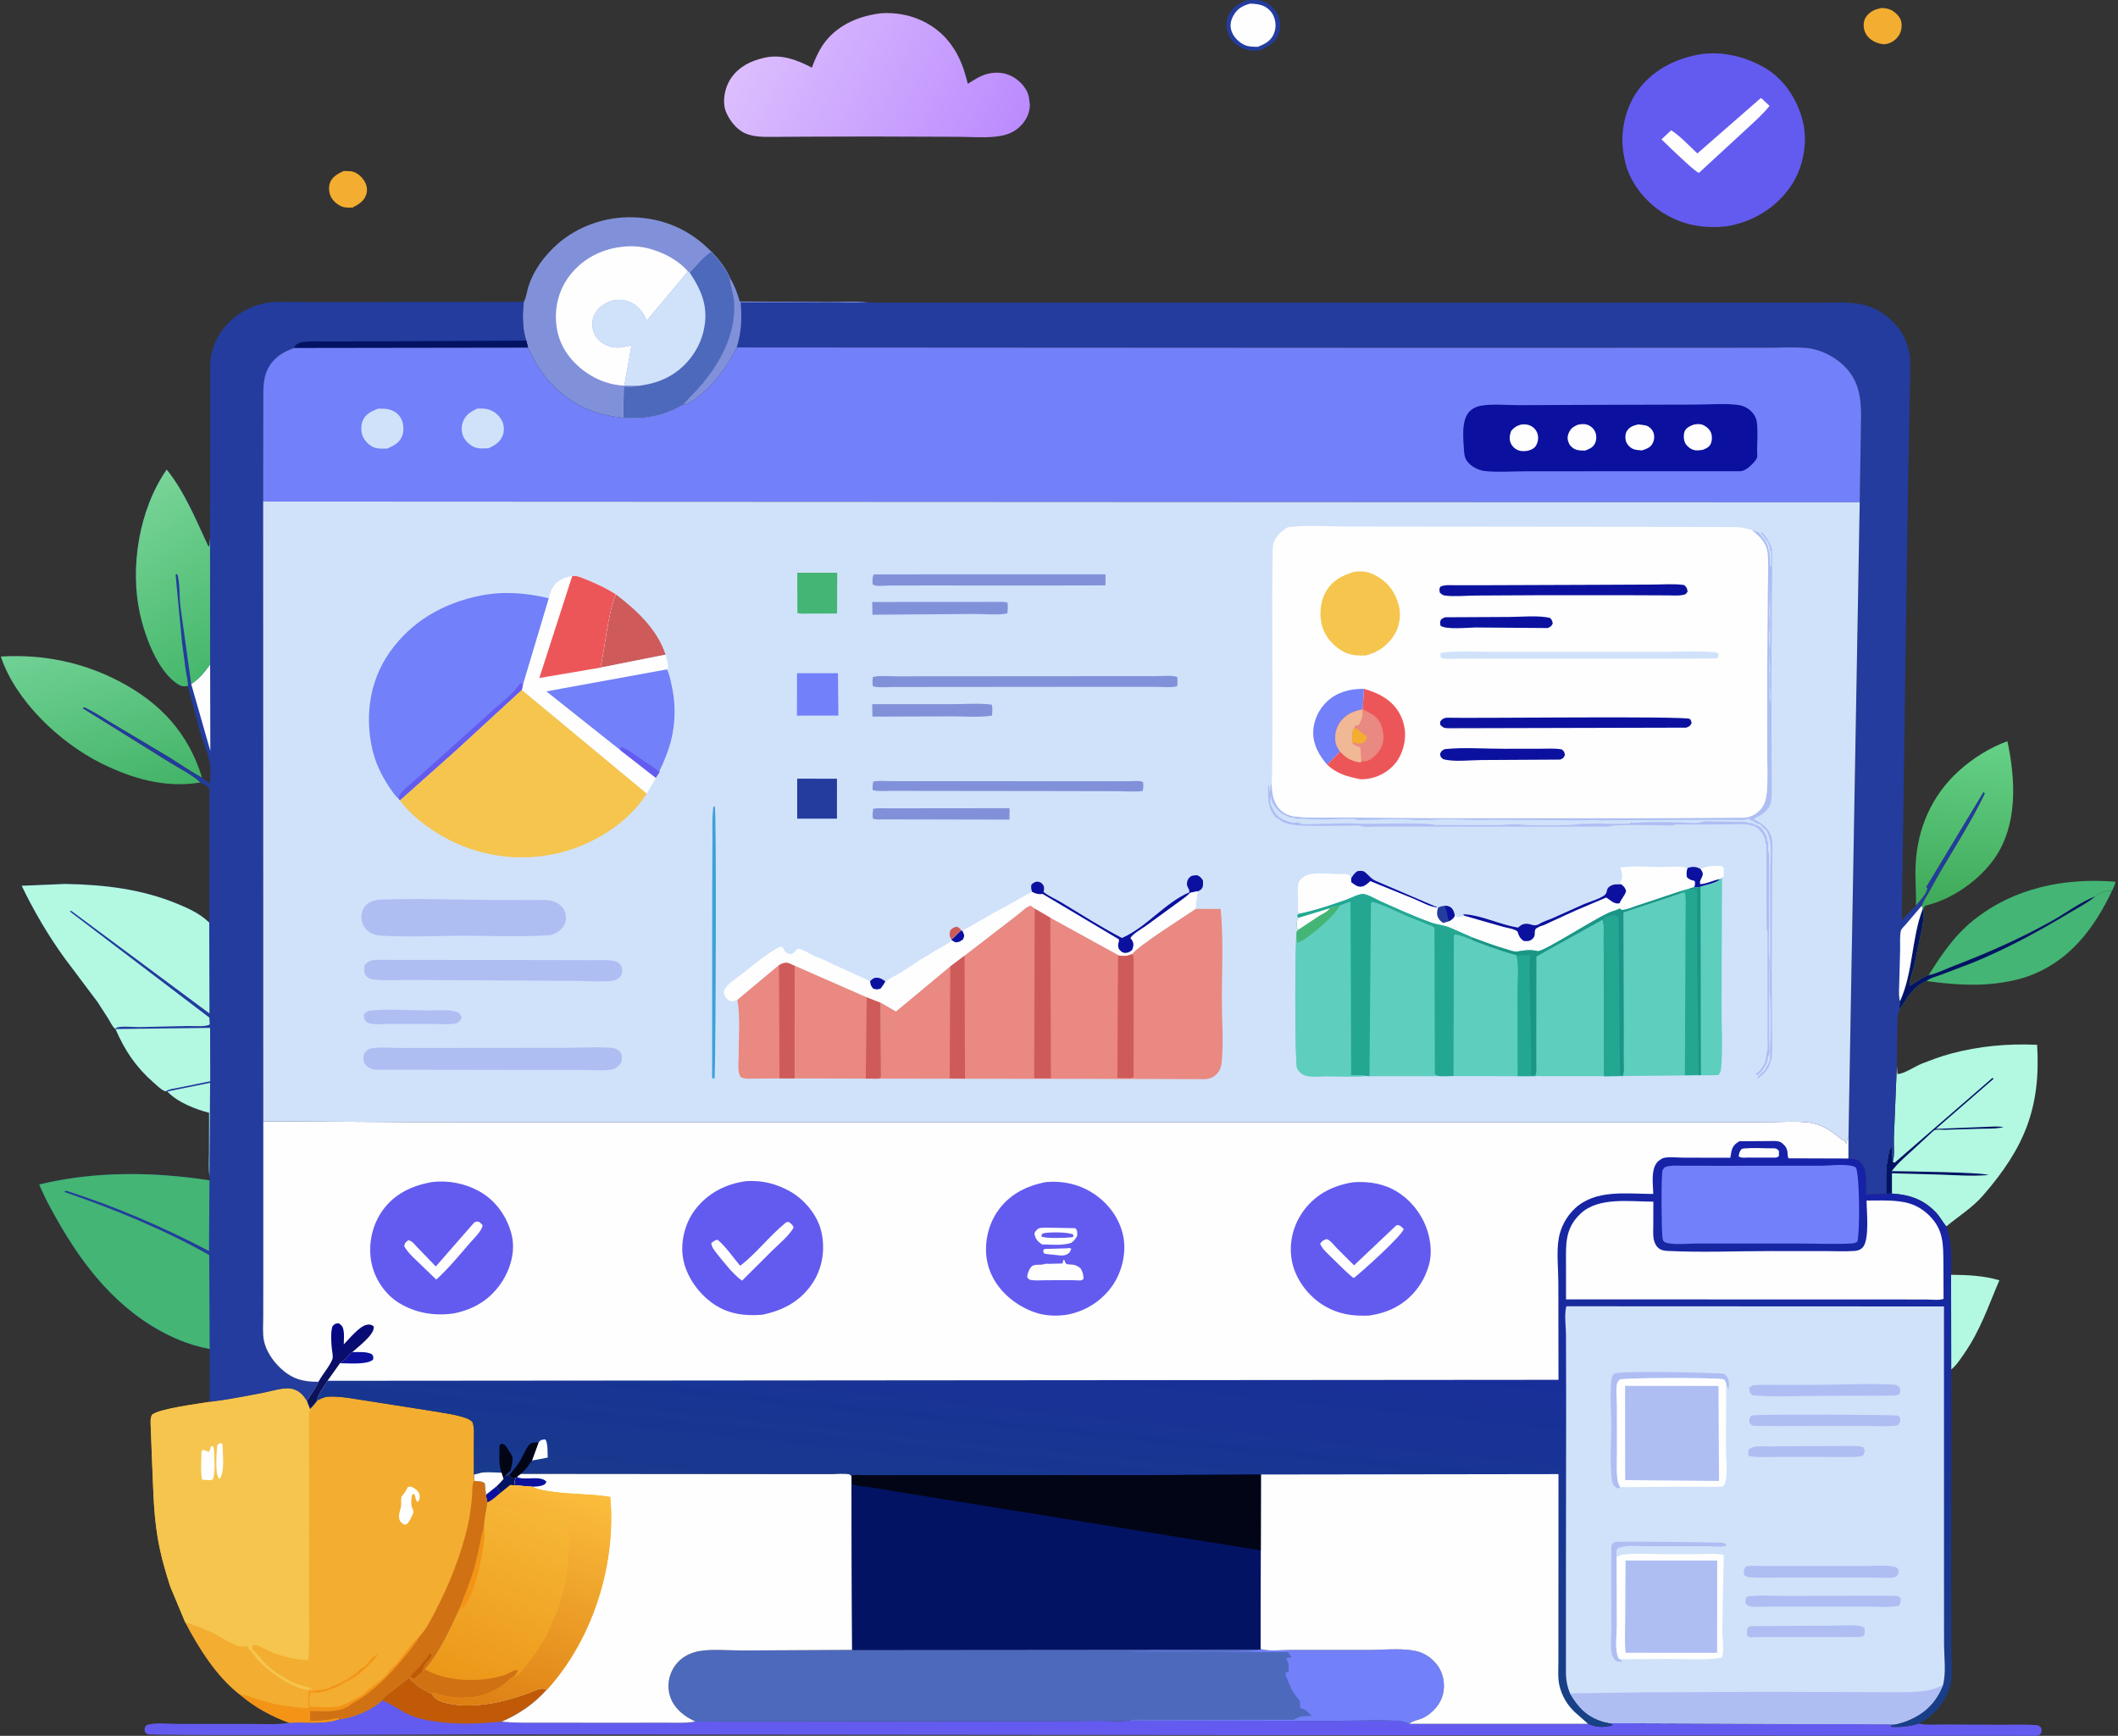 <svg width="615" height="504" viewBox="0 0 615 504" fill="none" xmlns="http://www.w3.org/2000/svg">
<rect x="0" y="0" width="615" height="504" fill="#333333" stroke="none"/>
<path d="M546.392 2.301C547.202 2.388 548.111 2.449 548.857 2.776C550.142 3.339 551.621 4.7 551.992 6.021C552.404 7.488 552.132 9.337 551.171 10.579C550.104 11.958 548.912 12.627 547.166 12.861C546.166 12.807 545.044 12.495 544.169 12.039C542.795 11.324 541.76 10.201 541.348 8.752C540.99 7.495 541.097 5.895 541.905 4.806C543.075 3.226 544.485 2.693 546.392 2.301Z" fill="#F3AD30"/>
<path d="M99.81 49.642L101.909 49.723C103.401 49.936 104.726 51.01 105.536 52.168C106.392 53.39 106.805 54.761 106.421 56.213C105.864 58.321 104.225 59.318 102.343 60.283C101.571 60.295 100.747 60.319 99.987 60.176C98.508 59.899 97.061 58.718 96.301 57.516C95.523 56.286 95.326 54.478 95.798 53.121C96.421 51.326 98.135 50.42 99.81 49.642Z" fill="#F3AD30"/>
<path d="M361.867 0.136C363.232 0.014 364.891 -0.13 366.213 0.218C368.182 0.736 369.923 2.209 370.844 3.911C371.854 5.777 372.052 7.978 371.284 9.953C370.34 12.381 368.296 13.543 365.917 14.542C364.625 14.773 363.057 14.793 361.806 14.393C359.683 13.714 357.781 12.314 356.84 10.355C355.991 8.588 355.855 6.368 356.654 4.568C357.69 2.232 359.477 1.081 361.867 0.136Z" fill="#233C9D"/>
<path d="M362.988 1.052C364.084 1.089 365.272 1.188 366.318 1.515C367.756 1.965 369.061 3.11 369.693 4.411C370.547 6.168 370.615 8.176 369.817 9.972C368.947 11.929 367.231 12.814 365.263 13.592C364.011 13.578 362.704 13.602 361.535 13.117C359.859 12.422 358.298 10.889 357.678 9.26C357.04 7.583 357.304 5.979 358.192 4.427C359.299 2.487 360.822 1.664 362.988 1.052Z" fill="#FEFEFE"/>
<path d="M566.532 370.141C571.261 370.165 576.004 370.39 580.55 371.735C577.389 379.125 575.024 386.285 570.33 393.033C569.228 394.618 568.095 396.405 566.57 397.653L566.532 370.141Z" fill="#B3F9E2"/>
<path d="M559.966 283.196C563.733 277.258 567.414 271.683 573.078 267.156C584.766 257.815 599.359 254.801 614.32 256.017C614.044 256.975 613.709 257.794 613.249 258.684C611.932 258.618 611.279 258.745 610.11 259.289C609.571 259.54 608.591 259.785 608.346 260.305C604.11 261.927 599.97 265.067 596 267.297C586.8 272.465 577.086 276.73 567.186 280.532C564.869 281.422 562.4 282.669 559.966 283.196Z" fill="#44B574"/>
<path d="M608.346 260.305C608.591 259.785 609.571 259.54 610.11 259.289C611.279 258.745 611.932 258.618 613.249 258.684C608.104 269.491 600.958 279.159 588.873 283.471C585.718 284.596 582.604 285.158 579.268 285.56C572.844 286.333 565.754 285.733 559.375 284.843C555.719 286.188 553.509 290.056 551.625 293.108C551.452 292.307 551.611 291.495 551.701 290.69C555.51 282.291 555.014 272.469 558.273 263.949L558.545 263.902C558.797 266.788 557.959 270.16 557.351 273.003L555.814 280.429C555.431 282.01 554.278 284.735 554.563 286.256C555.977 285.461 558.481 283.524 559.966 283.196C562.4 282.669 564.869 281.422 567.186 280.532C577.086 276.73 586.8 272.465 596 267.297C599.97 265.067 604.11 261.927 608.346 260.305Z" fill="#44B574"/>
<path d="M559.966 283.196C562.4 282.669 564.869 281.422 567.186 280.532C577.086 276.73 586.8 272.465 596 267.297C599.97 265.067 604.11 261.927 608.346 260.305C606.148 262.178 603.316 263.591 600.821 265.094C591.917 270.456 582.681 275.458 572.994 279.449L563.939 282.906C562.481 283.44 560.582 283.889 559.375 284.843C555.719 286.188 553.509 290.056 551.625 293.108C551.452 292.307 551.611 291.495 551.701 290.69C555.51 282.291 555.014 272.469 558.273 263.949L558.545 263.902C558.797 266.788 557.959 270.16 557.351 273.003L555.814 280.429C555.431 282.01 554.278 284.735 554.563 286.256C555.977 285.461 558.481 283.524 559.966 283.196Z" fill="#031364"/>
<path d="M556.331 262.961C556.435 258.931 556.041 254.881 556.248 250.859C556.779 240.574 560.873 231.003 568.773 223.85C572.78 220.221 577.698 217.1 582.886 215.211C585.247 226.288 586.015 239.471 579.078 249.329C574.775 255.443 567.177 260.925 559.652 262.81C559.024 262.967 559.264 262.874 558.722 263.295L558.545 263.902L558.273 263.949L558.035 262.958C558.435 261.6 559.304 260.374 560.003 259.137L563.274 253.291C567.66 245.805 572.563 238.224 576.275 230.427L575.995 229.974L559.68 257.022L559.341 257.471L559.658 257.924C559.617 259.352 557.58 261.527 556.61 262.643L556.331 262.961Z" fill="url(#paint0_linear_14_190)"/>
<path d="M58.236 227.183C48.091 228.92 38.413 226.091 29.471 221.659C17.208 215.581 4.449 203.354 0.236 190.627C12.242 189.889 23.869 192.232 34.439 197.726C46.72 204.109 54.722 212.952 58.683 225.81L58.413 225.669C55.313 224.026 52.362 221.896 49.375 220.053L32.594 210.038C29.917 208.462 27.228 206.642 24.39 205.361L24.072 205.662L49.169 221.273C52.129 223.143 55.711 224.826 58.236 227.183Z" fill="url(#paint1_linear_14_190)"/>
<path d="M550.783 309.342L550.96 311.834C552.751 311.909 556.15 309.566 558.057 308.827C560.82 307.755 563.589 306.703 566.465 305.93C574.643 303.733 583.042 302.969 591.518 303.361C592.616 321.615 587.867 333.229 575.81 347.11C572.739 350.645 568.733 353.135 565.13 356.094C564.03 354.743 563.322 353.273 562.074 351.974C558.552 348.305 554.495 346.849 549.358 346.552L547.647 346.65L547.645 341.058C547.67 338.33 548.132 336.104 548.761 333.453L549.007 333.364L549.358 332.526L549.569 337.333C550.227 335.658 549.85 332.424 549.913 330.561L550.783 309.342Z" fill="#B3F9E2"/>
<path d="M549.569 337.333L550.144 337.599L578.558 312.961L578.874 313.231L562.131 327.772L575.414 327.243C577.479 327.204 579.737 326.913 581.761 327.255C579.644 327.805 577.278 327.68 575.092 327.731L564.797 328.035C564.114 328.055 562.216 327.894 561.742 328.128C561.322 328.336 560.665 329.061 560.296 329.386L556.054 333.3C553.796 335.419 551.111 337.572 549.309 340.046C552.885 340.104 575.994 340.357 577.365 341.187C572.759 341.547 567.955 341.231 563.342 341.045L549.359 340.665L549.358 346.552L547.647 346.65L547.645 341.058C547.67 338.33 548.132 336.104 548.761 333.453L549.007 333.364L549.358 332.527L549.569 337.333Z" fill="#031364"/>
<path d="M494.308 15.679C500.637 14.854 507.549 16.691 512.874 19.955C518.59 23.46 522.369 29.802 523.652 36.012C524.922 42.158 523.374 49.39 519.643 54.564C515.35 60.517 509.027 64.343 501.578 65.686C494.769 66.467 488.547 65.382 482.78 61.736C477.414 58.343 472.906 52.432 471.748 46.366L471.418 44.583C470.334 38.101 471.979 30.834 476.131 25.539C480.495 19.973 487.178 16.703 494.308 15.679Z" fill="#635BEF"/>
<path d="M511.363 28.447L513.82 30.738C511.78 33.321 509.18 35.543 506.765 37.806L493.336 50.174C492.493 50.188 486.289 44.115 485.21 43.137L482.441 40.462L485.249 37.825C487.975 39.563 490.496 42.358 492.862 44.553L510.878 28.817L511.363 28.447Z" fill="#FEFEFE"/>
<path d="M255.899 3.843C257.871 3.702 259.971 3.833 261.916 4.178C267.596 5.187 272.823 8.316 276.093 12.868L276.442 13.36C278.853 16.711 280.048 20.42 281.014 24.337C282.802 23.214 284.727 21.919 286.831 21.419C289.49 20.786 292.055 21.063 294.385 22.474C296.382 23.684 298.313 25.86 298.733 28.119L298.798 28.507L299.044 30.331C299.057 32.779 297.933 35.087 296.114 36.793C294.548 38.263 292.732 39.065 290.582 39.459C286.721 40.166 282.057 39.725 278.09 39.72L252.894 39.636L234.231 39.683L224.831 39.742C221.985 39.746 218.893 39.858 216.266 38.659C213.711 37.493 211.595 34.651 210.685 32.162C209.733 29.558 210.416 25.889 211.752 23.529C213.585 20.289 216.746 18.192 220.423 17.174L220.911 17.042L221.372 16.908C226.516 15.497 231.305 17.31 235.735 19.642C236.756 16.936 237.993 14.081 239.872 11.795C243.825 6.983 249.664 4.568 255.899 3.843Z" fill="url(#paint2_linear_14_190)"/>
<path d="M110.915 493.727C111.156 492.926 112.607 491.989 113.297 491.469C115.124 490.091 116.822 488.509 118.726 487.237L119.182 487.642C120.029 488.432 120.786 489.15 121.773 489.778L122.151 490.059C122.606 490.387 123.055 490.559 123.533 490.836L123.848 491.061C124.275 491.356 124.718 491.519 125.203 491.711L125.349 491.603L125.633 492.153C126.469 493.669 128.632 494.311 130.283 494.645C137.509 496.104 145.581 494.378 152.438 491.987C153.561 491.595 156.42 490.24 157.486 490.294C157.919 490.316 158.321 490.513 158.739 490.622C154.998 494.765 150.872 497.63 145.67 499.9C150.038 500.327 154.54 500.189 158.929 500.2L179.105 500.217L193.093 500.2C195.985 500.191 199.064 500.395 201.909 499.855L296.915 499.736L320.11 499.644C322.342 499.623 325.648 499.987 327.748 499.54L388.132 499.658C391.711 499.663 406.447 499.011 408.474 500.136L409.264 500.528L461.13 500.529C463.673 501.579 465.407 501.598 468.093 501.021L468.157 500.689L467.572 500.341L550.325 500.659C549.819 500.808 549.398 500.944 548.924 501.173L549.248 501.403C552.224 501.518 554.347 501.277 557.19 500.467C559.505 500.939 562.434 500.678 564.841 500.705L581.878 500.78C584.952 500.785 588.111 500.639 591.172 500.882C592.17 500.961 592.081 501.037 592.738 501.781C592.814 502.774 592.914 502.881 592.332 503.689C591.821 503.909 591.436 504.002 590.871 504L139.967 503.589C129.102 503.579 43.876 504.066 42.809 503.531C42.502 503.378 42.312 503.073 42.065 502.844C41.919 501.782 41.893 501.817 42.525 500.934C44.978 500.005 49.02 500.551 51.718 500.549L72.389 500.548C76.031 500.544 79.996 500.833 83.59 500.274L83.968 500.209C88.874 499.872 93.686 500.806 98.474 499.184C102.37 498.876 108.18 496.393 110.915 493.727Z" fill="#635BEF"/>
<path d="M110.915 493.727C111.156 492.926 112.607 491.989 113.297 491.469C115.124 490.091 116.822 488.509 118.726 487.237L119.182 487.642C120.029 488.432 120.786 489.15 121.773 489.778L122.151 490.059C122.606 490.387 123.055 490.559 123.533 490.836L123.848 491.061C124.275 491.356 124.718 491.519 125.203 491.711L125.349 491.603L125.633 492.153C126.469 493.669 128.632 494.311 130.283 494.645C137.509 496.104 145.581 494.378 152.438 491.987C153.561 491.595 156.42 490.24 157.486 490.294C157.918 490.316 158.321 490.513 158.739 490.622C154.998 494.765 150.872 497.63 145.67 499.9C140.186 500.412 133.622 500.753 128.147 500.077L127.535 499.999C124.123 499.586 120.45 498.877 117.445 497.214C115.386 496.074 113.434 494.69 111.218 493.838L110.915 493.727Z" fill="#C05A06"/>
<path d="M152.085 87.65C152.855 86.364 152.971 84.6 153.435 83.177C154.974 78.452 157.952 74.387 161.72 71.006C167.614 65.717 175.823 62.828 183.908 63.092C192.961 63.388 200.45 66.823 206.574 73.081C208.623 75.271 210.74 77.817 211.871 80.566L211.905 80.953C212.12 83.27 213.006 85.384 213.154 87.73C213.734 96.927 209.117 105.551 203.087 112.406L198.206 117.629C194.929 119.454 192.183 120.504 188.412 121.13C186.018 121.528 183.36 121.452 180.937 121.306C178.239 121.007 175.578 120.557 173.002 119.722C166.503 117.614 160.636 112.924 156.916 107.478C155.517 105.43 154.458 103.147 153.328 100.959L152.828 98.91C151.623 95.743 151.67 90.939 152.085 87.65Z" fill="#8191D9"/>
<path d="M181.278 111.963C180.093 111.927 178.861 111.749 177.709 111.49C172.124 110.236 167 106.467 164.093 101.789C161.245 97.208 160.737 91.355 162.225 86.261C163.717 81.153 167.439 76.793 172.282 74.204C177.055 71.651 183.384 70.734 188.676 72.234L189.199 72.389C193.025 73.501 197.274 75.789 199.755 78.821L187.794 93.078L187.575 92.615C186.483 90.329 185.109 88.53 182.558 87.565C180.638 86.838 178.608 86.885 176.714 87.681C174.8 88.485 173.199 89.89 172.433 91.765C171.688 93.587 171.899 95.686 172.866 97.389C173.807 99.048 175.583 100.261 177.507 100.713C179.556 101.194 181.395 100.733 183.381 100.228L181.278 111.963Z" fill="#FEFEFE"/>
<path d="M200.225 79.087C202.19 77.224 204.182 74.371 206.574 73.081C208.623 75.271 210.74 77.817 211.871 80.566L211.905 80.953C212.12 83.27 213.006 85.384 213.154 87.73C213.734 96.927 209.117 105.551 203.087 112.406L198.206 117.629C194.929 119.454 192.183 120.504 188.412 121.13C186.018 121.528 183.36 121.452 180.937 121.306L181.156 112.201C182.662 112.262 184.084 112.35 185.569 112.028L185.856 111.96L181.277 111.963L183.381 100.228C181.395 100.733 179.556 101.194 177.507 100.713C175.583 100.261 173.807 99.048 172.866 97.389C171.899 95.686 171.688 93.587 172.433 91.765C173.199 89.89 174.8 88.485 176.714 87.681C178.608 86.885 180.638 86.838 182.558 87.565C185.109 88.53 186.483 90.329 187.575 92.615L187.794 93.078L199.755 78.821L200.225 79.087Z" fill="#D0E2FA"/>
<path d="M200.225 79.087C202.19 77.224 204.182 74.371 206.574 73.081C208.623 75.271 210.74 77.817 211.871 80.566L211.905 80.953C212.12 83.27 213.006 85.384 213.154 87.73C213.734 96.927 209.117 105.551 203.087 112.406L198.206 117.629C194.929 119.454 192.183 120.504 188.412 121.13C186.018 121.528 183.36 121.452 180.937 121.306L181.156 112.201C182.662 112.262 184.084 112.35 185.569 112.028L185.856 111.96C189.063 111.54 192.073 110.642 194.822 109.002C199.607 106.152 203.032 101.398 204.271 96.182C205.859 89.493 203.938 84.677 200.225 79.087Z" fill="#4D69BC"/>
<path d="M366.031 478.779L366.504 478.91C368.753 479.483 372.364 479.068 374.76 479.073L397.5 479.085C401.85 479.079 408.142 478.337 412.213 479.692C414.421 480.427 416.313 481.965 417.582 483.812C419.16 486.109 419.658 489.216 418.995 491.895C418.268 494.832 416.081 497.316 413.327 498.763C412.298 499.303 409.835 499.692 409.264 500.528L408.474 500.136C406.447 499.01 391.711 499.663 388.132 499.658L327.748 499.54C325.648 499.987 322.342 499.623 320.11 499.644L296.915 499.736L201.909 499.855C200.807 499.311 199.728 498.76 198.746 498.034C196.161 496.126 194.456 493.662 194.143 490.527C193.85 487.588 194.87 484.678 196.952 482.485C198.486 480.868 200.843 479.77 203.084 479.392C206.867 478.753 211.58 479.223 215.457 479.221L247.449 479.049L365.918 478.941L366.031 478.779Z" fill="#4D69BC"/>
<path d="M366.031 478.779L366.504 478.91C368.753 479.483 372.364 479.068 374.76 479.073L397.5 479.085C401.85 479.079 408.142 478.337 412.213 479.692C414.421 480.427 416.313 481.965 417.582 483.812C419.16 486.109 419.658 489.216 418.995 491.895C418.268 494.832 416.081 497.316 413.327 498.763C412.298 499.303 409.835 499.692 409.264 500.528L408.474 500.136C406.447 499.01 391.711 499.663 388.132 499.658L327.748 499.54C329.285 499.207 330.968 499.354 332.538 499.353L341.52 499.346L375.63 499.35L375.937 499.175L376.425 498.929C377.892 498.158 379.297 498.254 380.929 498.239C380.331 497.706 379.359 496.62 378.673 496.315C378.017 496.024 378.065 496.326 377.467 495.701C377.475 494.993 377.635 494.06 377.135 493.483C376.029 492.201 375.147 490.993 374.562 489.407L373.956 487.899C373.56 487.065 373.16 486.506 373.327 485.56L374.224 485.455C373.942 484.444 374.472 483.515 373.92 482.503C373.409 481.565 373.645 482.481 373.478 481.493C374.075 481.375 374.573 481.274 375.115 481.002C374.441 480.493 374.353 480.466 374.12 479.691L327.765 479.515C332.929 479.13 364.355 480.064 365.918 478.941L366.031 478.779Z" fill="#7280F9"/>
<path d="M151.24 427.903L225.17 427.969L241.169 427.983C242.613 427.985 245.376 427.679 246.688 428.079C246.907 428.146 247.031 428.369 247.203 428.514L247.244 428.771L247.449 479.049L215.457 479.221C211.58 479.223 206.867 478.753 203.084 479.392C200.843 479.77 198.486 480.868 196.952 482.485C194.87 484.678 193.85 487.588 194.143 490.526C194.456 493.662 196.161 496.126 198.746 498.034C199.728 498.76 200.807 499.311 201.909 499.855C199.064 500.395 195.985 500.191 193.093 500.2L179.105 500.217L158.929 500.2C154.54 500.189 150.038 500.327 145.67 499.9C150.872 497.63 154.998 494.765 158.739 490.622C158.321 490.512 157.919 490.316 157.486 490.294C156.42 490.24 153.561 491.595 152.438 491.987C145.581 494.378 137.509 496.104 130.283 494.645C128.632 494.311 126.469 493.668 125.633 492.153L125.349 491.603L125.203 491.711C124.718 491.519 124.275 491.356 123.848 491.061L123.533 490.836C123.055 490.559 122.606 490.387 122.151 490.058L121.773 489.778C120.786 489.15 120.029 488.432 119.182 487.642L119.74 487.362L120.104 487.375C121.042 486.964 121.854 486.049 122.6 485.367L123.41 484.681C127.647 479.776 130.349 473.619 133.079 467.855C134.843 463.426 136.612 459.313 137.883 454.7C138.86 451.155 139.35 447.495 140.389 443.981L140.504 443.603C140.493 441.341 141.185 438.753 141.477 436.464L141.536 436.209C141.302 435.478 141.215 434.761 141.105 434.007L144.209 431.505C144.959 430.835 145.578 430.149 146.208 429.377L146.786 428.369L147.889 428.29L148.216 428.867C148.748 428.99 149.181 429.074 149.731 429.106L150.122 428.846C150.453 428.412 150.785 428.211 151.24 427.903Z" fill="#FEFEFE"/>
<path d="M149.731 429.106L150.122 428.846L150.473 429.013C152.793 429.834 157.008 428.315 158.671 430.22C158.334 430.891 158.271 431.02 157.486 431.298C156.632 431.602 155.513 431.638 154.608 431.681L149.535 431.267C149.23 430.335 149.446 430.025 149.731 429.106Z" fill="#0B119E"/>
<path d="M146.208 429.377L146.786 428.369L147.889 428.29L148.216 428.867C148.748 428.99 149.181 429.074 149.731 429.106C149.446 430.025 149.23 430.335 149.535 431.267L154.608 431.681L155.096 431.92C156.649 432.636 158.602 432.851 160.299 433.107C165.888 433.947 171.656 433.699 177.202 434.661C178.925 453.83 172.416 475.273 159.329 490.032C159.163 490.219 158.969 490.502 158.739 490.622C158.321 490.513 157.919 490.316 157.486 490.294C156.42 490.24 153.561 491.595 152.438 491.987C145.581 494.378 137.509 496.104 130.283 494.645C128.632 494.311 126.469 493.669 125.633 492.153L125.349 491.603L125.203 491.711C124.718 491.519 124.275 491.356 123.848 491.061L123.533 490.836C123.055 490.559 122.606 490.387 122.151 490.059L121.773 489.778C120.786 489.15 120.029 488.432 119.182 487.642L119.74 487.362L120.104 487.375C121.042 486.964 121.854 486.049 122.6 485.367L123.41 484.681C127.647 479.776 130.349 473.619 133.079 467.855C134.843 463.426 136.612 459.313 137.883 454.701C138.86 451.155 139.35 447.495 140.389 443.981L140.504 443.603C140.493 441.341 141.185 438.753 141.477 436.464L141.536 436.209C141.302 435.478 141.215 434.761 141.105 434.007L144.209 431.505C144.959 430.835 145.578 430.149 146.208 429.377Z" fill="url(#paint3_linear_14_190)"/>
<path d="M133.079 467.855C134.843 463.426 136.612 459.313 137.883 454.701C138.86 451.155 139.35 447.495 140.389 443.981L140.503 443.603C140.932 446.196 140.446 448.667 139.966 451.226C139.025 456.233 137.612 462.822 134.422 466.988L134.342 466.378C133.941 466.92 133.601 467.408 133.079 467.855Z" fill="#F39417"/>
<path d="M123.41 484.681C129.047 488.003 137.505 488.448 143.922 487.055C145.057 486.808 146.191 486.504 147.256 486.054C148.143 485.679 149.336 484.766 150.3 484.916C150.219 485.773 149.708 486.223 149.144 486.845L148.896 486.96C147.935 487.499 147.245 488.435 146.276 489.019C145.738 489.344 145.623 489.637 144.995 489.932L144.704 490.141C144.278 490.444 143.87 490.621 143.393 490.843C142.472 491.27 141.523 491.877 140.51 492.059C140.057 492.139 139.672 492.249 139.229 492.364C138.794 492.476 138.385 492.538 137.947 492.666C136.732 493.022 135.118 492.483 134.102 493.123L133.809 492.974C132.703 492.56 131.567 493.137 130.578 492.517L130.056 492.533C129.314 492.531 129.411 492.418 128.817 492.212L128.015 492.059L127.054 491.755C126.291 491.518 126.108 491.436 125.349 491.603L125.203 491.711C124.718 491.519 124.275 491.356 123.848 491.061L123.533 490.836C123.055 490.559 122.606 490.387 122.151 490.059L121.773 489.778C120.786 489.15 120.029 488.432 119.182 487.642L119.74 487.362L120.104 487.375C121.042 486.964 121.854 486.049 122.6 485.367L123.41 484.681Z" fill="#D07113"/>
<path d="M146.208 429.377L146.786 428.369L147.889 428.29L148.216 428.867C148.747 428.99 149.181 429.074 149.731 429.106C149.446 430.025 149.23 430.335 149.535 431.267L154.608 431.681L155.096 431.92C156.649 432.636 158.602 432.851 160.299 433.107C165.888 433.947 171.656 433.699 177.202 434.661C178.925 453.83 172.416 475.273 159.329 490.032C159.163 490.219 158.969 490.502 158.739 490.622C158.321 490.513 157.919 490.316 157.486 490.294C156.42 490.24 153.561 491.595 152.438 491.987C145.581 494.378 137.509 496.104 130.283 494.645C128.632 494.311 126.469 493.669 125.633 492.153L125.349 491.603C126.108 491.436 126.291 491.518 127.054 491.755L128.015 492.059L128.817 492.212C129.411 492.418 129.314 492.531 130.056 492.533L130.578 492.517C131.567 493.137 132.703 492.56 133.809 492.974L134.102 493.123C135.118 492.483 136.732 493.022 137.947 492.666C138.385 492.538 138.794 492.476 139.229 492.364C139.672 492.249 140.057 492.139 140.51 492.059C141.523 491.877 142.472 491.27 143.393 490.843C143.87 490.621 144.278 490.444 144.704 490.141L144.995 489.932C145.623 489.637 145.738 489.344 146.276 489.019C147.245 488.435 147.935 487.499 148.895 486.96L149.144 486.845L149.562 486.728C150.349 486.477 151.348 485.611 151.717 484.918C152.108 484.184 152.874 483.834 153.279 483.064C153.504 482.638 153.638 482.395 153.961 482.027L155.11 480.633L155.401 480.206L156.203 478.989C156.475 478.505 156.688 478.056 157.012 477.595C157.498 476.904 157.972 476.25 158.364 475.505L158.604 475.04L159.086 474.127L159.565 472.913L161.498 468.505C161.921 467.304 162.415 466.079 162.768 464.861C162.887 464.452 162.883 463.865 163.089 463.493C163.442 462.856 163.409 462.982 163.409 462.278C163.846 461.655 163.729 461.482 163.729 460.758C164.167 460.136 164.05 459.963 164.05 459.239C164.505 458.591 164.37 458.172 164.37 457.416C164.884 456.685 164.69 455.567 164.69 454.681C165.344 453.751 165.011 451.59 165.011 450.427C165.651 449.515 165.327 446.756 165.326 445.565C164.662 444.602 165.379 443.485 164.852 442.528L164.612 442.223C164.678 441.57 164.736 441.037 164.532 440.401C164.306 439.697 164.419 440.2 164.28 439.536L164.212 439.186C163.87 438.862 163.769 438.578 163.268 438.578C163.253 439.344 163.326 438.993 163.092 439.637L162.771 439.184C161.021 438.565 159.106 439.183 157.328 438.878C155.96 438.643 154.437 438.895 153.187 438.526C152.595 438.351 152.744 438.32 152.246 438.36C151.138 438.447 149.569 438.475 148.597 437.97L149.158 437.822L149.065 437.513L145.634 437.212C144.904 437.001 144.679 436.946 143.905 437.019L143.552 437.057C142.91 436.603 142.244 436.567 141.477 436.464L141.536 436.209C141.302 435.478 141.215 434.761 141.105 434.007L144.209 431.505C144.959 430.835 145.578 430.149 146.208 429.377Z" fill="url(#paint4_linear_14_190)"/>
<path d="M141.105 434.007L144.209 431.505C144.629 432.176 145.032 432.764 145.195 433.544C144.077 434.456 142.89 435.646 141.536 436.209C141.302 435.478 141.215 434.761 141.105 434.007Z" fill="#0B119E"/>
<path d="M146.208 429.377L146.786 428.369L147.889 428.29L148.216 428.867C148.747 428.99 149.181 429.074 149.731 429.106C149.446 430.025 149.23 430.335 149.535 431.267L148.159 431.16L145.195 433.544C145.032 432.764 144.629 432.176 144.209 431.505C144.959 430.835 145.577 430.149 146.208 429.377Z" fill="#031364"/>
<path d="M60.865 407.036C65.999 406.417 71.238 405.39 76.317 404.412C78.614 403.969 81.309 403.098 83.65 403.098C84.734 403.098 85.919 403.512 86.795 404.11C87.754 404.765 88.558 405.815 89.134 406.789L90.04 409.088C90.776 408.286 91.55 407.506 92.137 406.597C93.099 406.16 94.18 405.573 95.265 405.514C99.092 405.308 103.959 406.371 107.776 406.908L125.782 409.735C128.934 410.284 132.563 410.729 135.552 411.83C136.162 412.055 136.633 412.409 137.145 412.786C137.856 414.498 137.597 416.686 137.606 418.517L137.613 428.153C137.657 428.703 137.817 429.432 137.7 429.963C138.755 430.081 139.963 430.005 140.764 430.676L141.105 434.007C141.215 434.761 141.302 435.478 141.536 436.209L141.477 436.464C141.185 438.753 140.493 441.341 140.504 443.603L140.389 443.981C139.35 447.495 138.86 451.155 137.883 454.701C136.612 459.313 134.843 463.426 133.079 467.855C130.348 473.619 127.647 479.776 123.409 484.681L122.6 485.367C121.854 486.049 121.042 486.964 120.104 487.375L119.74 487.362L119.182 487.642L118.726 487.237C116.822 488.509 115.124 490.091 113.297 491.469C112.607 491.989 111.156 492.926 110.915 493.727C108.18 496.393 102.37 498.876 98.474 499.184C93.686 500.806 88.874 499.872 83.968 500.209C78.592 498.233 74.123 495.765 69.786 492.135L69.707 492.11C62.878 486.876 57.608 478.419 53.795 471.089L49.437 460.661C47.913 455.963 46.573 451.187 45.763 446.325C44.443 438.406 44.48 430.45 44.08 422.471L43.773 414.296C43.758 413.136 43.564 411.819 44.146 410.772C46.408 408.965 57.572 407.61 60.865 407.036Z" fill="#F3AD30"/>
<path d="M118.438 431.739C119.273 431.595 119.399 431.604 120.168 432.04C121.001 432.513 121.721 433.228 121.855 434.17C121.958 434.898 121.787 435.592 121.289 436.117C120.446 435.435 120.851 434.603 120.168 433.708L119.646 434.018C119.427 435.474 119.214 436.825 119.851 438.215C120.169 438.91 120.065 438.866 119.894 439.569C119.462 440.458 119.054 441.502 118.399 442.257C117.999 442.718 117.917 442.606 117.33 442.678C116.534 442.178 116.062 441.781 115.906 440.842C115.699 439.595 116.26 438.562 116.44 437.361C116.565 436.536 116.375 435.382 116.594 434.626C116.68 434.331 116.943 434.112 117.135 433.866C117.69 433.156 118.051 432.541 118.438 431.739Z" fill="#FEFEFE"/>
<path d="M96.782 489.479C98.098 489.196 99.007 488.571 100.147 487.951C100.7 487.651 101.1 487.516 101.608 487.115L102.709 486.281C103.75 485.819 104.055 484.986 104.951 484.458C105.411 484.188 105.671 484.123 106.093 483.72L106.333 483.489L107.193 482.635L107.351 482.181C107.701 481.566 108.792 480.814 109.437 480.519L109.603 480.714C107.854 482.687 106.036 484.703 103.868 486.281C102.26 487.453 100.411 488.335 98.682 489.328C97.081 490.247 92.723 491.914 90.846 491.356L90.457 491.221C89.534 492.223 89.91 494.216 89.895 495.554C92.447 495.563 95.747 495.958 98.209 495.487L98.547 495.401C99.168 495.264 99.569 495.006 100.149 494.793C101.63 494.248 102.891 493.393 104.278 492.667C104.723 492.434 105.079 492.253 105.443 491.908L105.753 491.604L108.236 489.628C109.598 488.603 112.072 486.784 112.962 485.373L113.124 484.916C114.854 483.781 116.318 481.492 117.608 479.902C118.813 478.418 119.981 476.724 121.429 475.453L121.86 475.081C120.569 477.392 118.853 479.408 117.15 481.455C113.15 486.264 108.308 491.281 102.673 494.359C102.236 494.597 101.907 494.854 101.518 495.151C98.561 497.404 93.624 496.795 90.052 496.764L90.058 499.722C91.36 499.701 92.613 499.703 93.901 499.505L95.838 499.316C96.754 499.237 95.586 499.344 96.784 499.046L97.825 498.97L98.304 498.822L98.474 499.184C93.686 500.806 88.874 499.872 83.968 500.209C78.592 498.233 74.123 495.765 69.786 492.135C70.785 491.978 71.711 492.376 72.649 492.667C74.925 493.375 77.177 494.208 79.514 494.718C82.828 495.442 86.193 495.729 89.571 496.04C89.568 494.364 89.484 492.657 89.714 490.993C91.268 490.993 92.546 490.765 94.06 490.524C95.138 490.353 95.849 489.993 96.782 489.479Z" fill="#F39417"/>
<path d="M121.86 475.082C123.713 473.165 125.233 470.087 126.451 467.744C130.493 459.964 133.906 451.393 135.848 442.907C136.49 440.104 136.818 437.118 137.097 434.262C137.209 433.128 136.982 430.805 137.7 429.963C138.755 430.081 139.963 430.005 140.764 430.676L141.105 434.007C141.215 434.761 141.302 435.478 141.536 436.209L141.477 436.464C141.185 438.753 140.493 441.341 140.503 443.603L140.389 443.981C139.35 447.495 138.86 451.155 137.883 454.701C136.612 459.313 134.843 463.426 133.079 467.855C130.348 473.619 127.647 479.776 123.409 484.681L122.6 485.367C121.854 486.049 121.042 486.964 120.104 487.375L119.74 487.362L119.182 487.642L118.726 487.237C116.822 488.509 115.124 490.091 113.297 491.469C112.607 491.989 111.156 492.926 110.915 493.727C108.18 496.393 102.37 498.876 98.474 499.184L98.304 498.822L97.825 498.97L96.784 499.046C95.586 499.344 96.754 499.237 95.838 499.316L93.901 499.505C92.613 499.703 91.36 499.701 90.058 499.722L90.052 496.764C93.624 496.795 98.561 497.404 101.518 495.151C101.906 494.854 102.236 494.597 102.673 494.359C108.308 491.281 113.15 486.264 117.15 481.455C118.853 479.408 120.569 477.392 121.86 475.082Z" fill="#D07113"/>
<path d="M119.74 487.362C119.219 486.85 119.363 487.157 119.318 486.435C121.495 484.548 123.213 482.315 124.93 480.054C125.39 480.631 125.292 480.32 125.296 480.966C123.788 482.621 123.012 483.178 122.6 485.367C121.854 486.049 121.042 486.964 120.104 487.375L119.74 487.362Z" fill="#C05A06"/>
<path d="M60.865 407.036C65.999 406.417 71.238 405.39 76.317 404.412C78.614 403.969 81.309 403.098 83.65 403.098C84.734 403.098 85.919 403.512 86.795 404.11C87.754 404.765 88.558 405.815 89.134 406.789L90.04 409.088C89.485 411.286 89.711 413.72 89.722 415.977L89.796 427.596L89.758 463.749C89.721 469.79 90.04 476.064 89.513 482.077L89.07 482.058C85.882 481.888 82.176 481.011 79.218 479.892C77.902 479.395 75.345 477.732 74.087 477.623C73.822 477.6 73.571 477.746 73.313 477.808C73.342 478.152 73.253 478.525 73.4 478.842C73.607 479.29 74.478 480.05 74.85 480.453C76.015 481.715 77.102 483.29 78.525 484.311C79.226 484.814 79.742 485.192 80.393 485.803C81.033 486.401 80.465 485.928 81.247 486.285L81.888 486.745L84.652 488.297C85.124 488.589 85.258 488.555 85.731 488.729C86.296 488.937 86.745 489.166 87.333 489.331L87.795 489.481C88.342 489.654 88.879 489.775 89.446 489.871L90.591 490.233C89.439 490.689 89 490.745 87.817 490.379L87.335 490.222C86.308 489.899 85.421 489.469 84.452 489.016C83.217 488.439 81.726 487.659 80.671 486.829L79.968 486.281C78.175 485.296 74.86 482.276 73.77 480.563C73.267 479.772 72.419 479.155 71.961 478.381L71.801 477.927C71.341 477.939 71.022 477.976 70.578 478.115C69.082 478.583 63.233 474.79 61.455 473.977C59.003 472.855 56.422 471.764 53.795 471.089L49.437 460.661C47.913 455.963 46.573 451.187 45.763 446.325C44.443 438.406 44.48 430.45 44.08 422.471L43.773 414.296C43.758 413.136 43.564 411.819 44.146 410.772C46.408 408.965 57.572 407.61 60.865 407.036Z" fill="#F5C54E"/>
<path d="M63.887 418.977C64.273 419.05 64.021 418.984 64.604 419.281C64.62 421.797 65.373 427.324 63.79 429.365L63.47 429.17C62.349 427.046 62.963 421.979 63.069 419.584L63.887 418.977Z" fill="#FEFEFE"/>
<path d="M61.295 419.888L61.782 419.921L62.102 420.344C62.128 422.366 62.762 428.287 61.639 429.683C60.608 429.864 59.701 429.735 58.674 429.612C58.157 427.146 58.523 423.959 58.495 421.408L58.985 420.936L60.587 421.571C61.05 420.959 61.101 420.611 61.295 419.888Z" fill="#FEFEFE"/>
<path d="M211.871 80.566L212.059 80.87C213.308 82.947 214.134 85.258 214.804 87.555L240.8 87.678C244.405 87.704 248.58 87.363 252.123 87.859L454.138 87.888L512.825 87.851L529.587 87.867C532.666 87.875 535.954 87.665 538.997 88.114L539.578 88.197C544.488 88.941 548.528 91.675 551.397 95.443C552.462 96.841 553.228 98.433 553.777 100.068L553.939 100.542C554.896 103.467 554.669 106.643 554.625 109.667L554.421 121.108L553.949 146.932L552.675 235.897L552.194 267.303L552.429 266.998C553.611 265.492 555.046 264.355 556.331 262.961L556.61 262.643C557.58 261.527 559.617 259.352 559.658 257.924L559.341 257.471L559.68 257.022L575.995 229.974L576.275 230.427C572.563 238.224 567.66 245.805 563.274 253.291L560.003 259.137C559.304 260.374 558.435 261.6 558.035 262.958L558.273 263.949C555.014 272.469 555.51 282.291 551.701 290.69C551.611 291.495 551.452 292.307 551.625 293.108C550.851 294.606 550.995 296.518 550.945 298.165L550.783 309.342L549.913 330.561C549.85 332.424 550.227 335.658 549.569 337.333L549.358 332.527L549.008 333.364L548.761 333.453C548.132 336.104 547.67 338.33 547.645 341.058L547.647 346.65L541.794 346.857C541.728 344.801 542.13 340.328 541.014 338.558L540.833 338.3C540.632 338.005 540.445 337.725 540.185 337.47C539.222 336.527 538.026 336.455 536.718 336.377L536.738 330.531L540.003 145.841L540.41 121.035C540.427 115.271 539.698 110.192 535.171 105.949C532.52 103.464 528.5 101.411 524.718 101.051C521.078 100.706 517.227 100.959 513.562 100.96L491.496 100.976L422.013 100.999L287.559 100.929L213.913 100.882C211.484 105.868 208.612 109.897 204.442 113.731C202.994 115.062 201.094 116.636 199.189 117.342L198.206 117.629L203.087 112.406C209.117 105.551 213.734 96.927 213.154 87.73C213.006 85.384 212.12 83.27 211.905 80.953L211.871 80.566Z" fill="#233C9D"/>
<path d="M558.035 262.958L558.273 263.949C555.014 272.469 555.51 282.291 551.701 290.69L551.539 290.058C551.295 288.583 551.466 286.814 551.482 285.309L551.728 276.095C551.791 274.328 551.567 271.954 551.952 270.256C552.075 269.714 552.987 268.86 553.362 268.429L558.035 262.958Z" fill="#FEFEFE"/>
<path d="M211.871 80.566L212.059 80.87C213.308 82.947 214.134 85.258 214.804 87.555L240.8 87.678C244.405 87.704 248.58 87.363 252.123 87.859L215.059 87.795C215.438 92.416 215.335 96.402 213.913 100.882C211.484 105.868 208.612 109.897 204.442 113.731C202.994 115.062 201.094 116.636 199.189 117.342L198.206 117.629L203.087 112.406C209.117 105.551 213.734 96.927 213.154 87.73C213.006 85.384 212.12 83.27 211.905 80.953L211.871 80.566Z" fill="#8191D9"/>
<path d="M60.993 156.15L61.033 119.776L61.038 109.54C61.043 107.498 60.874 105.291 61.279 103.28C62.069 99.353 63.894 96.055 66.871 93.231C69.564 90.677 73.182 88.744 76.923 88.027C79.872 87.463 83.098 87.7 86.1 87.698L101.151 87.715L152.085 87.65C151.67 90.939 151.623 95.743 152.828 98.91L153.328 100.959L85.35 101.058C81.956 102.229 79.276 104.028 77.702 107.209C76.324 109.996 76.465 113.11 76.455 116.109L76.434 124.751L76.41 145.622L76.444 325.563L76.445 370.201L76.431 382.35C76.429 384.55 76.212 387.017 76.617 389.171C77.184 392.19 79.246 395.219 81.54 397.34C84.796 400.352 88.04 401.295 92.478 401.191C91.564 403.234 90.246 404.858 89.134 406.789C88.558 405.815 87.754 404.766 86.795 404.11C85.919 403.512 84.734 403.098 83.65 403.098C81.309 403.098 78.614 403.969 76.317 404.412C71.238 405.39 65.999 406.417 60.865 407.036L60.886 391.688C57.941 391.147 54.836 390.219 52.088 389.08C36.55 382.638 25.841 370.021 17.814 356.293C15.439 352.232 13.191 348.244 11.399 343.918C27.353 340.02 44.662 340.189 60.821 342.722L60.799 341.419C60.529 339.236 60.694 336.923 60.697 334.723L60.715 323.094C56.745 322.075 51.635 320.078 48.805 317.127L48.603 316.905L48.12 316.866L47.791 316.781C46.677 316.32 45.383 315.015 44.489 314.231C39.371 309.737 36.191 304.893 33.541 298.789C32.667 298.204 32.069 296.789 31.536 295.911L28.294 290.889L18.719 278.145C14.009 271.644 9.736 264.36 6.306 257.187L18.884 256.661C30.19 256.85 41.19 258.135 51.603 262.473C55.01 263.893 58.138 265.319 60.755 267.887L60.836 228.777L58.236 227.183C55.711 224.826 52.129 223.143 49.169 221.273L24.073 205.662L24.39 205.361C27.228 206.642 29.917 208.462 32.594 210.038L49.375 220.053C52.362 221.896 55.313 224.026 58.413 225.669L58.683 225.81L60.946 227.522C61.09 225.674 61.215 223.604 60.948 221.767C60.514 218.776 58.932 215.465 58.077 212.506L54.555 199.183C53.464 199.405 52.601 199.261 51.675 198.673C45.729 194.896 42.069 184.667 40.653 178.314C37.645 164.824 40.349 147.899 48.405 136.344C53.685 142.862 57.012 151.236 60.532 158.694L60.769 158.563L60.993 156.15Z" fill="#233C9D"/>
<path d="M48.603 316.905L61.01 314.408L60.799 341.419C60.529 339.236 60.694 336.923 60.697 334.723L60.715 323.094C56.745 322.075 51.635 320.078 48.805 317.126L48.603 316.905Z" fill="#B3F9E2"/>
<path d="M55.524 198.627C57.974 196.978 59.316 195.236 61.018 192.915L61.072 218.038L55.524 198.627Z" fill="#FEFEFE"/>
<path d="M85.35 101.058C85.478 100.794 85.59 100.528 85.785 100.298C86.271 99.724 87.173 99.408 87.923 99.313C90.401 99.002 93.088 99.158 95.585 99.148L109.936 99.109L152.828 98.91L153.328 100.959L85.35 101.058Z" fill="#031364"/>
<path d="M33.541 298.789L61.008 298.453L61.038 313.943L51.983 315.78C50.776 316.031 49.116 316.171 48.12 316.866L47.791 316.781C46.677 316.32 45.383 315.015 44.489 314.231C39.371 309.737 36.191 304.893 33.541 298.789Z" fill="#B3F9E2"/>
<path d="M54.555 199.183C53.464 199.405 52.601 199.261 51.675 198.673C45.729 194.896 42.069 184.667 40.653 178.314C37.645 164.824 40.349 147.899 48.405 136.344C53.685 142.862 57.012 151.236 60.532 158.694L60.769 158.563L60.993 156.15L61.018 192.915C59.316 195.236 57.973 196.978 55.524 198.627L52.34 175.732C52.04 172.923 52.298 169.271 51.456 166.616L50.989 166.919L52.868 186.682L53.941 194.68C54.149 196.09 54.613 197.772 54.555 199.183Z" fill="url(#paint5_linear_14_190)"/>
<path d="M33.541 298.789C32.667 298.204 32.069 296.789 31.536 295.911L28.294 290.889L18.719 278.145C14.009 271.644 9.736 264.36 6.306 257.187L18.884 256.661C30.19 256.85 41.19 258.135 51.603 262.473C55.01 263.893 58.138 265.319 60.755 267.887L60.828 294.262L20.706 264.475L20.229 264.612L60.783 295.455L60.908 297.432C59.829 298.216 56.189 297.867 54.602 297.9L40.341 298.216C38.67 298.231 35.678 297.882 34.16 298.289C33.667 298.42 33.729 298.445 33.541 298.789Z" fill="#B3F9E2"/>
<path d="M60.886 391.688C57.941 391.147 54.836 390.219 52.088 389.08C36.55 382.638 25.841 370.021 17.814 356.293C15.439 352.232 13.191 348.244 11.399 343.919C27.353 340.02 44.662 340.189 60.821 342.722L60.696 363.24C47.419 356.29 33.65 350.34 19.264 345.748L18.785 345.899V346.119C33.062 351.033 47.693 357.021 60.749 364.408L60.886 391.688Z" fill="#44B574"/>
<path d="M198.206 117.629L199.189 117.342C201.094 116.636 202.994 115.062 204.442 113.731C208.612 109.897 211.484 105.868 213.913 100.882L287.559 100.929L422.013 100.999L491.496 100.975L513.562 100.96C517.227 100.959 521.078 100.706 524.718 101.051C528.5 101.411 532.52 103.464 535.171 105.949C539.698 110.192 540.426 115.271 540.41 121.035L540.003 145.841L76.41 145.622L76.434 124.751L76.455 116.109C76.465 113.11 76.324 109.995 77.702 107.209C79.276 104.028 81.956 102.229 85.35 101.058L153.328 100.959C154.458 103.147 155.517 105.43 156.916 107.478C160.635 112.924 166.503 117.614 173.002 119.722C175.578 120.557 178.239 121.007 180.937 121.306C183.36 121.452 186.018 121.528 188.412 121.13C192.183 120.504 194.929 119.454 198.206 117.629Z" fill="#7280F9"/>
<path d="M138.617 118.629C139.568 118.615 140.595 118.577 141.522 118.802C143.382 119.254 144.822 120.437 145.684 122.044C146.333 123.253 146.514 124.882 146.062 126.181C145.322 128.31 143.889 129.241 141.824 130.16C140.766 130.188 139.477 130.313 138.45 130.064C136.832 129.671 135.314 128.297 134.597 126.898C133.93 125.6 133.925 123.835 134.42 122.487C135.168 120.453 136.655 119.53 138.617 118.629Z" fill="#D0E2FA"/>
<path d="M109.754 118.661C110.723 118.653 111.75 118.623 112.702 118.822C114.34 119.164 115.654 120.068 116.435 121.491C117.202 122.889 117.358 124.926 116.836 126.42C116.103 128.516 114.43 129.383 112.425 130.251C111.338 130.29 110.065 130.321 109.011 130.051C107.531 129.673 106.078 128.209 105.436 126.925C104.772 125.597 104.74 123.451 105.344 122.099C106.19 120.2 107.856 119.39 109.754 118.661Z" fill="#D0E2FA"/>
<path d="M467.133 117.541L492.409 117.476C496.381 117.47 500.962 117.042 504.873 117.615C505.941 117.771 506.873 118.181 507.744 118.782C508.944 119.61 509.961 121.146 510.133 122.554C510.447 125.124 510.25 127.931 510.205 130.52C510.193 131.17 510.357 132.46 510.149 132.996C509.967 133.466 509.355 134.155 509 134.537C508.144 135.457 506.615 136.816 505.251 136.831L468.685 136.829L443.156 136.843C439.28 136.84 435.058 137.164 431.216 136.778C429.797 136.636 428.128 135.9 427.056 135.007C425.655 133.841 425.225 132.736 425.12 131.036C424.916 127.704 424.166 121.899 426.805 119.367C427.67 118.537 428.734 118.028 429.94 117.813C433.356 117.203 437.582 117.651 441.1 117.638L467.133 117.541Z" fill="#0B119E"/>
<path d="M475.687 123.219L477.919 123.535C478.905 123.843 479.744 124.656 480.088 125.573C480.483 126.63 480.369 127.774 479.845 128.776C479.208 129.993 478.038 130.352 476.767 130.784L476.437 130.75C475.705 130.684 474.939 130.662 474.254 130.378C473.282 129.977 472.412 129.046 472.12 128.078C471.857 127.208 471.886 125.955 472.388 125.162C473.173 123.922 474.283 123.568 475.687 123.219Z" fill="#FEFEFE"/>
<path d="M491.723 123.314C492.507 123.128 493.548 123.031 494.312 123.319C495.324 123.701 496.416 124.611 496.802 125.591C497.197 126.597 497.187 127.962 496.702 128.936C496.237 129.868 495.394 130.234 494.447 130.607C493.799 130.728 493.047 130.81 492.389 130.751C491.213 130.644 490.167 129.859 489.511 128.967C488.866 128.09 488.799 126.461 489.093 125.456C489.439 124.274 490.639 123.743 491.723 123.314Z" fill="#FEFEFE"/>
<path d="M458.16 123.314C458.97 123.15 459.957 123.027 460.757 123.275C461.835 123.609 462.689 124.343 463.155 125.318C463.616 126.283 463.622 127.681 463.17 128.656C462.585 129.919 461.578 130.314 460.302 130.823C459.487 130.822 458.632 130.83 457.843 130.614C456.923 130.362 455.968 129.599 455.59 128.752C455.051 127.544 455.049 126.791 455.568 125.576C456.081 124.373 456.969 123.834 458.16 123.314Z" fill="#FEFEFE"/>
<path d="M441.494 123.314C442.361 123.16 443.184 123.144 444.02 123.449C445.158 123.863 445.982 124.677 446.379 125.769C446.807 126.951 446.65 128.304 445.998 129.391C445.44 130.322 444.514 130.622 443.492 130.911C442.802 130.974 442.06 131.06 441.38 130.895C440.282 130.627 439.388 129.95 438.843 129.013C438.123 127.776 438.339 126.416 438.775 125.137C439.63 124.158 440.218 123.717 441.494 123.314Z" fill="#FEFEFE"/>
<path d="M76.444 325.563L120.033 325.809L193.841 325.82L408.809 325.838L491.278 325.852L513.942 325.806C517.574 325.797 521.659 325.473 525.227 325.929C528.992 326.41 531.687 328.357 534.481 330.616C534.907 330.96 534.754 330.843 535.394 331.009L536.194 332.073L536.392 330.584L536.738 330.531L536.718 336.377C538.026 336.455 539.222 336.527 540.185 337.47C540.445 337.725 540.632 338.005 540.833 338.3L541.014 338.558C542.13 340.328 541.728 344.801 541.794 346.858L547.647 346.65L549.358 346.552C554.495 346.849 558.552 348.305 562.074 351.974C563.322 353.273 564.03 354.743 565.13 356.094C566.818 360.795 566.559 365.247 566.532 370.141L566.571 397.653L566.572 461.318L566.586 479.962C566.592 482.702 566.933 485.707 566.515 488.409C566.011 491.665 564.087 494.904 561.649 497.211C560.312 498.477 558.852 499.604 557.19 500.467C554.347 501.277 552.224 501.518 549.248 501.403L548.924 501.173C549.398 500.944 549.819 500.808 550.325 500.659L467.572 500.341L468.157 500.689L468.093 501.021C465.407 501.598 463.673 501.579 461.13 500.529L409.264 500.528C409.835 499.692 412.298 499.303 413.327 498.763C416.081 497.316 418.268 494.832 418.995 491.895C419.658 489.216 419.16 486.109 417.582 483.812C416.313 481.965 414.421 480.427 412.213 479.692C408.142 478.337 401.85 479.079 397.5 479.085L374.76 479.073C372.364 479.068 368.753 479.483 366.504 478.91L366.031 478.779L365.918 478.941L247.449 479.049L247.244 428.771L247.203 428.514C247.031 428.369 246.907 428.146 246.688 428.079C245.376 427.68 242.613 427.985 241.169 427.983L225.17 427.969L151.24 427.903C150.785 428.211 150.453 428.412 150.122 428.846L149.731 429.106C149.181 429.074 148.747 428.99 148.216 428.867L147.889 428.29L146.786 428.369L146.208 429.377C145.578 430.149 144.959 430.835 144.209 431.505L141.105 434.007L140.764 430.676C139.963 430.005 138.755 430.081 137.7 429.963C137.817 429.432 137.657 428.704 137.613 428.154L137.606 418.517C137.597 416.686 137.856 414.498 137.145 412.786C136.633 412.409 136.162 412.055 135.552 411.83C132.563 410.729 128.934 410.284 125.783 409.736L107.776 406.908C103.959 406.371 99.092 405.308 95.265 405.514C94.18 405.573 93.099 406.16 92.137 406.597C91.55 407.506 90.776 408.286 90.04 409.088L89.134 406.789C90.246 404.858 91.564 403.234 92.478 401.191C88.04 401.295 84.796 400.352 81.54 397.34C79.246 395.219 77.184 392.19 76.617 389.171C76.212 387.017 76.429 384.55 76.431 382.35L76.445 370.201L76.444 325.563Z" fill="url(#paint6_linear_14_190)"/>
<path d="M156.379 418.8C157.104 417.982 157.153 418.074 158.287 417.925C159.155 418.726 158.968 421.947 159.039 423.218L154.456 424.076L156.379 418.8Z" fill="#FEFEFE"/>
<path d="M145.635 427.616C144.712 425.213 145.022 422.104 145.077 419.584L145.634 419.147C146.606 419.409 146.916 419.84 147.404 420.67C147.737 421.237 148.744 422.627 148.819 423.214C148.945 424.216 148.514 425.882 148.287 426.877L146.786 428.369L146.208 429.377L145.635 427.616Z" fill="#020516"/>
<path d="M137.613 428.153C138.523 428.011 139.466 427.607 140.348 427.534C142.05 427.394 143.923 427.565 145.634 427.616L146.208 429.377C145.577 430.149 144.959 430.835 144.209 431.505L141.105 434.007L140.764 430.676C139.963 430.005 138.755 430.081 137.7 429.963C137.817 429.432 137.657 428.703 137.613 428.153Z" fill="#FEFEFE"/>
<path d="M147.889 428.29C148.992 426.941 150.17 425.585 151.062 424.099C151.924 422.665 152.564 420.751 153.67 419.512C154.436 418.655 155.278 418.863 156.379 418.8L154.456 424.076C153.511 425.449 152.596 426.865 151.24 427.903C150.785 428.211 150.453 428.412 150.122 428.846L149.731 429.106C149.181 429.074 148.747 428.99 148.216 428.867L147.889 428.29Z" fill="#020516"/>
<path d="M505.729 333.59L506.497 333.451C508.772 333.261 511.263 333.351 513.548 333.419C514.032 333.434 515.368 333.354 515.773 333.517C516.099 333.648 516.294 333.971 516.555 334.198L516.536 335.717L515.773 336.125L507.64 336.108C506.649 336.105 505.679 336.307 504.847 335.769C505.027 334.748 505.036 334.424 505.729 333.59Z" fill="#FEFEFE"/>
<path d="M529.365 338.456C531.762 338.422 537.071 337.763 538.897 338.997C540.027 341.238 540.068 357.964 539.319 360.482C538.804 360.936 538.331 360.993 537.644 361.036C532.759 361.339 527.648 361.069 522.737 361.069L492.71 361.055C490.61 361.061 484.878 361.645 483.257 360.566C482.851 360.295 482.812 359.809 482.737 359.373C482.429 357.589 482.287 340.64 482.78 339.711C482.938 339.412 483.207 339.177 483.42 338.91C484.948 338.264 487.195 338.482 488.866 338.474L500.681 338.494L529.365 338.456Z" fill="#7280F9"/>
<path d="M541.992 348.58C545.147 348.585 548.448 348.419 551.574 348.844L552.131 348.926C555.286 349.37 557.8 350.634 560.029 352.77C564.416 356.973 564.257 361.363 564.302 366.848L564.353 377.124C563.361 377.62 560.416 377.312 559.204 377.311L543.627 377.299L461.958 377.284L454.725 377.283L454.716 367.053C454.721 361.347 454.307 356.749 458.952 352.375C464.161 347.471 473.3 348.901 480.08 348.909L480.061 355.931C480.062 357.975 479.754 360.285 481.181 361.989C481.966 362.927 483.021 363.153 484.221 363.212C494.145 363.701 504.387 363.252 514.344 363.252L529.898 363.255C532.73 363.26 535.697 363.413 538.517 363.215C539.356 363.157 540.169 362.893 540.769 362.314C542.944 360.212 542.001 351.657 541.992 348.58Z" fill="#FEFEFE"/>
<path d="M366.106 428.129L452.535 428.012L452.516 471.049L452.507 482.526C452.502 484.726 452.307 487.194 452.797 489.347C453.469 492.302 455.004 494.969 457.253 497.105L461.13 500.529L409.264 500.528C409.835 499.692 412.298 499.303 413.327 498.763C416.081 497.316 418.268 494.832 418.995 491.895C419.658 489.216 419.16 486.109 417.582 483.812C416.313 481.965 414.421 480.427 412.213 479.692C408.142 478.337 401.85 479.079 397.5 479.085L374.76 479.073C372.364 479.068 368.753 479.483 366.504 478.91L366.031 478.779L366.077 450.153L366.106 428.129Z" fill="#FEFEFE"/>
<path d="M247.203 428.514C248.361 428.06 250.299 428.339 251.569 428.343L262.195 428.324L332.913 428.301L366.106 428.129L366.077 450.153L366.031 478.779L365.918 478.941L247.449 479.049L247.244 428.771L247.203 428.514Z" fill="#031364"/>
<path d="M247.203 428.514C248.361 428.06 250.299 428.339 251.569 428.343L262.195 428.324L332.913 428.301L366.106 428.129L366.077 450.153L332.578 444.77L261.594 433.311L252.646 431.827C251.185 431.624 248.845 431.634 247.585 430.978L247.244 428.771L247.203 428.514Z" fill="#020516"/>
<path d="M455.891 491.667C455.108 489.837 454.771 488.125 454.7 486.155L454.699 459.3L454.758 407.173L454.712 387.51C454.696 385.129 454.176 381.54 454.813 379.284L564.469 379.335L564.477 460.394L564.49 477.579C564.52 481.209 565.126 485.808 564.175 489.292C562.163 494.196 559.169 497.356 554.083 499.495C552.874 500.004 551.599 500.332 550.325 500.659L467.572 500.341L465.642 499.912C460.791 498.511 458.251 495.685 455.891 491.667Z" fill="#D0E2FA"/>
<path d="M470.414 481.781C470.969 482.215 470.839 481.955 470.939 482.485C470.197 482.543 469.745 482.568 469.101 482.092C468.514 481.658 468.08 480.787 467.96 480.1C467.577 477.894 467.869 475.19 467.861 472.94L467.843 455.805L467.879 450.334C467.897 449.882 467.814 448.97 467.973 448.604C468.103 448.306 468.393 448.097 468.603 447.844C468.959 447.766 469.28 447.697 469.646 447.678C472.518 447.527 500.091 447.768 500.558 448.001C500.885 448.164 501.092 448.487 501.359 448.73C500.42 449.301 497.541 448.948 496.329 448.947L478.692 448.973C476.187 448.982 471.776 448.452 469.646 449.61C469.184 450.587 469.317 451.011 469.418 452.059L469.48 471.653C469.482 474.399 468.802 479.09 469.985 481.458L470.414 481.781Z" fill="#AEBEF3"/>
<path d="M523.743 419.885L534.833 419.846C536.832 419.846 539.125 419.638 541.037 420.192L541.453 420.952C541.39 421.71 541.347 422.085 540.86 422.7C539.098 423.17 537.218 423.03 535.398 423.034L526.024 423.026L514.253 423.031C512.123 423.027 509.836 423.22 507.765 422.709C507.547 421.983 507.586 421.605 507.765 420.873C509.266 419.623 511.407 419.994 513.32 419.973L523.743 419.885Z" fill="#AEBEF3"/>
<path d="M470.41 431.79L470.521 431.983L469.966 432.179C469.667 432.08 469.436 432.023 469.166 431.838C468.538 431.41 468.196 430.789 468.094 430.073C467.363 424.912 467.867 419.107 467.852 413.877C467.84 409.499 467.408 404.759 467.914 400.435C467.992 399.772 468.281 399.372 468.685 398.849C470.195 397.891 496.772 398.536 500.718 398.862L501.438 399.707C502.188 400.799 502.143 402.246 501.919 403.48C501.572 402.883 501.416 402.309 501.218 401.659C500.984 401.191 500.908 400.685 500.367 400.477C499.145 400.009 471.881 399.956 470.287 400.569C470.093 400.83 469.849 401.064 469.706 401.352C469.054 402.665 469.515 406.623 469.513 408.211L469.515 422.315C469.519 424.783 469.298 427.488 469.733 429.916C469.854 430.592 470.086 431.178 470.41 431.79Z" fill="#AEBEF3"/>
<path d="M508.571 472.153L532.826 472.011C534.716 472.012 539.993 471.52 541.32 472.581C541.596 473.478 541.465 474.015 541.241 474.888L540.439 475.305L515.72 475.343L510.189 475.323C509.587 475.319 508.447 475.457 507.925 475.307C507.683 475.238 507.513 475.028 507.307 474.888C507.261 474.176 507.125 473.398 507.451 472.733C507.662 472.302 508.134 472.296 508.571 472.153Z" fill="#AEBEF3"/>
<path d="M508.511 411.076C508.784 410.999 508.907 410.954 509.221 410.927C512.916 410.606 550.234 410.72 551.009 411.052C551.287 411.17 551.477 411.423 551.711 411.608C551.774 412.795 551.947 412.882 551.077 413.811C550.697 413.905 550.658 413.926 550.205 413.973C547.1 414.294 543.648 414.004 540.491 414.011L516.654 414.064L510.71 414.032C510.242 414.011 509.258 414.078 508.886 413.922C508.55 413.781 508.314 413.485 508.027 413.266C507.936 412.15 507.777 412.005 508.511 411.076Z" fill="#AEBEF3"/>
<path d="M508.912 402.264C510.912 401.957 513.079 402.124 515.111 402.119L526.859 402.099C534.415 402.088 542.212 401.606 549.728 402.026C550.778 402.085 551.036 402.304 551.735 403.024C551.8 404.012 551.876 404.146 551.33 404.97L550.048 405.223L526.853 405.309C520.971 405.314 514.726 405.717 508.886 405.128C507.866 404.241 508.016 404.124 507.907 402.872L508.912 402.264Z" fill="#AEBEF3"/>
<path d="M535.545 463.341L549.441 463.334C550.484 463.367 551.1 463.22 551.818 463.949C551.858 464.775 551.98 465.448 551.468 466.17C548.776 466.868 545.086 466.472 542.268 466.478L523.221 466.494L512.729 466.495C511.355 466.491 509.281 466.724 507.986 466.374C507.253 466.176 507.171 465.894 506.804 465.318C506.804 464.398 506.813 464.324 507.358 463.568C510.533 463.068 514.049 463.369 517.278 463.369L535.545 463.341Z" fill="#AEBEF3"/>
<path d="M506.971 454.833C508.385 454.501 510.094 454.682 511.552 454.682L520.165 454.685L540.7 454.697C543.495 454.699 546.999 454.336 549.724 454.832C550.748 455.018 550.811 455.147 551.37 455.963C551.336 456.743 551.141 457.074 550.689 457.72C550.299 457.897 550.216 457.959 549.728 458.041C548.384 458.267 546.563 458.07 545.178 458.07L535.391 458.054L517.645 458.041C514.656 458.035 511.543 458.191 508.566 458.004C507.617 457.943 507.096 457.858 506.382 457.264C506.379 456.11 506.229 455.782 506.971 454.833Z" fill="#AEBEF3"/>
<path d="M455.891 491.667L476.181 491.389L512.396 491.213L543.905 491.314C548.482 491.284 553.313 491.533 557.857 491.083C560.136 490.858 562.14 490.268 564.175 489.292C562.163 494.196 559.169 497.356 554.083 499.495C552.874 500.004 551.599 500.332 550.325 500.659L467.572 500.341L465.642 499.912C460.791 498.512 458.251 495.685 455.891 491.667Z" fill="#AEBEF3"/>
<path d="M469.418 452.059C470.036 451.728 470.696 451.433 471.408 451.351C475.481 450.884 480.075 451.284 484.204 451.268L493.831 451.234C496.062 451.215 498.333 450.985 500.523 451.48L500.101 472.95C500.09 475.326 500.706 479.093 500.012 481.291C495.214 482.156 489.739 481.681 484.853 481.686L470.414 481.781L469.985 481.458C468.802 479.09 469.481 474.399 469.48 471.653L469.418 452.059Z" fill="#FEFEFE"/>
<path d="M472.009 453.102L498.623 453.097L498.593 479.907L472.029 479.883C471.679 476.531 471.887 473.061 471.913 469.688L472.009 453.102Z" fill="#AEBEF3"/>
<path d="M470.41 431.79C470.086 431.178 469.854 430.592 469.733 429.916C469.298 427.488 469.519 424.783 469.515 422.315L469.513 408.211C469.515 406.623 469.054 402.665 469.706 401.352C469.849 401.064 470.093 400.83 470.287 400.569C471.881 399.956 499.145 400.009 500.367 400.477C500.908 400.685 500.984 401.191 501.218 401.659L501.159 420.523C501.163 423.452 501.843 428.547 500.718 431.195C500.505 431.324 500.316 431.502 500.077 431.582C499.438 431.797 498.118 431.701 497.405 431.701L490.441 431.667L470.41 431.79Z" fill="#FEFEFE"/>
<path d="M471.865 402.396L498.989 402.421L499.149 429.994L471.9 429.751L471.865 402.396Z" fill="#AEBEF3"/>
<path d="M76.444 325.563L120.033 325.809L193.841 325.82L408.809 325.838L491.278 325.852L513.942 325.806C517.574 325.797 521.658 325.473 525.227 325.929C528.992 326.41 531.687 328.357 534.481 330.616C534.907 330.96 534.754 330.843 535.394 331.009L536.194 332.073L536.392 330.584L536.738 330.531L536.718 336.377L519.297 336.322C519.12 335.801 519.084 335.391 519.054 334.854C518.983 333.578 518.512 332.779 517.495 331.937C516.469 331.087 515.027 331.32 513.752 331.312L505.042 331.366C503.848 332.098 503.119 332.798 502.791 334.161L502.414 336.16L488.952 336.132C487.256 336.13 484.726 335.836 483.1 336.203C482.69 336.296 481.935 336.786 481.625 337.047C479.179 339.102 480.022 343.863 480.05 346.669C472.228 346.653 463.252 345.233 457.212 350.966C454.807 353.247 453.181 356.346 452.614 359.53C451.916 363.452 452.48 368.292 452.492 372.296L452.536 400.636L95.093 400.92C94.347 402.271 92.083 405.237 92.137 406.597C91.55 407.506 90.776 408.286 90.04 409.088L89.134 406.789C90.246 404.858 91.564 403.234 92.478 401.191C88.04 401.295 84.796 400.352 81.54 397.34C79.246 395.219 77.184 392.19 76.617 389.171C76.212 387.017 76.429 384.55 76.431 382.35L76.445 370.201L76.444 325.563Z" fill="#FEFEFE"/>
<path d="M98.721 395.819C100.043 395.16 101.033 393.513 102.322 392.579C104.088 392.617 106.438 392.361 107.995 393.205C108.484 393.943 108.458 393.922 108.316 394.787C106.527 396.348 101.137 395.803 98.721 395.819Z" fill="#0B119E"/>
<path d="M92.478 401.191C93.614 399.062 95.671 396.795 96.513 394.672C96.817 393.906 96.42 392.376 96.346 391.534C96.175 389.59 95.964 386.938 96.54 385.094C97.325 384.31 97.258 384.29 98.385 384.222L99.064 384.764C100.216 385.872 99.812 388.87 99.819 390.343C101.354 388.806 104.36 385.057 106.469 384.665C107.403 384.492 107.751 384.568 108.496 385.096L108.536 385.404C108.583 387.648 103.978 391.057 102.322 392.579C101.033 393.513 100.043 395.16 98.721 395.819L95.093 400.92C94.347 402.271 92.083 405.237 92.137 406.597C91.55 407.506 90.776 408.286 90.04 409.088L89.134 406.789C90.246 404.858 91.564 403.234 92.478 401.191Z" fill="url(#paint7_linear_14_190)"/>
<path d="M303.759 343.214C308.567 342.811 313.11 343.773 317.162 346.316C321.744 349.192 325.074 353.705 326.139 358.828C327.143 363.655 325.826 369.334 322.935 373.409C319.807 377.819 315.093 380.809 309.591 381.773C304.716 382.426 300.757 381.69 296.56 379.261C291.732 376.467 288.022 372.142 286.773 366.84C285.58 361.776 286.7 355.936 289.72 351.62C293.056 346.85 297.926 344.314 303.759 343.214Z" fill="#635BEF"/>
<path d="M309.816 362.453C310.558 362.322 310.45 362.345 311.077 362.571C310.863 363.089 310.72 363.546 310.26 363.915C309.044 364.894 307.449 364.468 305.984 364.314C305.013 364.238 304.065 364.189 303.123 363.934L302.885 363.217L303.236 362.647L309.816 362.453Z" fill="#FEFEFE"/>
<path d="M301.554 356.684C302.692 356.353 304.014 356.471 305.201 356.47L312.205 356.607C312.988 357.356 312.767 357.783 312.776 358.811C312.302 359.724 311.922 360.213 311.084 360.854C308.613 361.724 305.227 361.359 302.595 361.323C301.244 360.446 300.669 359.742 300.363 358.203C300.606 357.445 300.925 357.188 301.554 356.684Z" fill="#FEFEFE"/>
<path d="M302.669 358.203C303.059 358.071 303.079 358.048 303.56 357.983C305.204 357.763 310.351 357.681 311.658 358.507L311.652 359.115C311.346 359.204 311.276 359.236 310.913 359.277C309.488 359.436 303.177 359.677 302.333 358.968L302.669 358.203Z" fill="#635BEF"/>
<path d="M308.762 365.8L309.086 365.898C309.21 366.298 309.315 366.744 309.693 367.015C309.851 367.129 311.285 367.166 311.59 367.212C312.495 367.348 313.036 367.716 313.735 368.231C314.388 369.292 314.569 370.046 314.636 371.27C314.466 371.412 314.341 371.626 314.127 371.696C313.537 371.888 312.151 371.7 311.44 371.702L303.476 371.719C302.19 371.733 300.717 371.869 299.454 371.662C298.67 371.533 298.67 371.373 298.257 370.772C298.343 369.934 298.592 369.215 298.998 368.461C299.984 366.626 301.546 367.528 303.219 367.049C303.767 366.892 303.472 366.918 304.141 366.943C304.858 366.97 304.461 366.995 305.065 366.947L308.521 366.857L308.762 365.8Z" fill="#FEFEFE"/>
<path d="M393.096 343.25C397.759 343.009 401.93 343.658 405.904 346.162C410.565 349.101 413.971 354.193 415.008 359.393L415.1 359.875C415.56 362.175 415.587 365.023 414.917 367.289L414.764 367.775C414.011 370.258 412.928 372.37 411.305 374.435C407.857 378.822 403.136 381.205 397.488 381.978C392.452 382.2 388.253 381.506 384.006 378.817C379.53 375.981 375.995 371.028 375.097 365.952C374.18 360.769 375.511 355.508 378.733 351.255C382.257 346.605 387.24 344.139 393.096 343.25Z" fill="#635BEF"/>
<path d="M405.469 355.772L405.789 355.721C406.612 355.722 407.021 356.335 407.57 356.836C407.329 358.578 395.274 369.436 393.127 371.061C392.442 371.019 386.425 364.806 385.343 363.833C384.52 362.964 383.715 362.228 383.339 361.09C383.94 360.242 384.276 360.101 385.24 359.756C386.411 360.22 387.311 361.512 388.162 362.392L393.177 367.394L405.469 355.772Z" fill="#FEFEFE"/>
<path d="M216.69 342.952C221.346 342.64 225.556 343.733 229.527 345.993C233.754 348.398 237.412 352.955 238.478 357.556C239.705 362.854 238.81 368.487 235.627 373.021C232.185 377.923 227.291 380.531 221.312 381.741C216.27 382.136 211.643 381.562 207.416 378.755C202.907 375.761 199.264 370.622 198.354 365.433C197.499 360.558 198.882 355.05 201.965 351.072C205.558 346.436 210.732 343.728 216.69 342.952Z" fill="#635BEF"/>
<path d="M228.345 354.861L229.05 354.8C229.669 355.357 230.329 355.678 230.415 356.504C228.964 358.925 226.347 361.055 224.296 363.05L215.462 371.846C212.681 369.827 210.553 366.882 208.388 364.29C207.711 363.37 206.535 362.082 206.541 360.938C207.179 360.441 207.543 360.08 208.389 359.976C210.85 362.052 212.84 365.082 214.932 367.527C219.679 363.859 223.367 358.933 228.017 355.126L228.345 354.861Z" fill="#FEFEFE"/>
<path d="M125.302 343.223C130.111 342.639 134.909 343.563 139.098 345.859C143.966 348.528 147.246 353.288 148.539 358.403C149.766 363.255 148.255 368.511 145.463 372.611C142.215 377.38 137.597 380.191 131.785 381.35C126.072 382.181 120.525 381.236 115.658 378.187C111.73 375.727 108.784 371.183 107.892 366.808C106.82 361.555 107.931 355.856 111.119 351.415C114.532 346.663 119.486 344.307 125.302 343.223Z" fill="#635BEF"/>
<path d="M137.836 354.861L138.439 354.686C139.247 354.58 139.669 355.284 140.15 355.772C139.851 357.527 137.594 359.576 136.441 360.909C133.312 364.527 130.245 368.286 126.679 371.53L119.729 364.83C118.803 363.864 118.027 363.004 117.376 361.85C117.564 360.773 117.727 360.783 118.566 360.104C119.731 360.323 120.286 361.246 121.076 362.056L126.54 367.722L137.546 355.137L137.836 354.861Z" fill="#FEFEFE"/>
<path d="M76.41 145.622L540.003 145.841L536.738 330.531L536.392 330.584L536.194 332.073L535.394 331.009C534.754 330.843 534.907 330.96 534.481 330.616C531.687 328.357 528.992 326.41 525.227 325.929C521.658 325.473 517.574 325.797 513.942 325.806L491.278 325.852L408.809 325.838L193.841 325.82L120.033 325.809L76.444 325.563L76.41 145.622Z" fill="#D0E2FA"/>
<path d="M276.291 272.791L276.141 272.573C275.609 271.691 275.686 271.101 275.897 270.164C276.609 269.424 276.755 269.354 277.769 269.064C278.561 269.371 278.636 269.47 279.143 270.132C278.139 270.955 277.311 272.031 276.291 272.791Z" fill="#CE5B5A"/>
<path d="M345.247 259.119C345.423 258.771 345.368 258.604 345.208 258.231L344.763 257.319C344.491 256.5 344.723 255.554 345.281 254.888C345.912 254.137 346.696 254.19 347.601 254.12C348.622 254.589 348.709 254.777 349.3 255.648C349.312 256.59 349.513 257.626 348.657 258.325C348.359 258.569 348.131 258.648 347.792 258.799C347.025 258.943 346.231 259.048 345.493 259.294L345.247 259.119Z" fill="#0B119E"/>
<path d="M392.273 255.102C392.837 254.255 393.275 253.456 394.209 252.927C395.01 252.854 395.751 252.721 396.411 253.279C397.822 254.471 398.061 255.214 399.975 255.982L417.56 263.526C415.584 263.556 412.496 261.828 410.653 261.059L397.893 255.868C397.271 256.475 396.304 257.338 395.398 257.481C394.22 257.668 393.216 256.825 392.361 256.187L392.273 255.102Z" fill="#0B119E"/>
<path d="M493.801 252.327C495.739 251.35 497.629 251.38 499.757 251.441L500.458 251.85C500.517 252.798 500.645 253.727 500.37 254.654L500.014 254.835L499.519 255.246C498.66 256.387 495.251 256.93 493.75 257.5C492.943 257.699 492.674 257.818 491.88 257.621C492.184 256.937 492.152 256.549 492.054 255.818C491.154 255.596 490.566 255.458 489.874 254.817C489.501 253.798 489.734 253.032 489.956 252.016C491.358 251.65 492.156 251.495 493.483 252.153L493.801 252.327Z" fill="#FEFEFE"/>
<path d="M489.956 252.016C491.358 251.65 492.156 251.495 493.483 252.153L493.801 252.327C494.272 253.144 494.643 253.415 494.311 254.373C493.959 255.391 493.469 255.598 493.671 256.717C495.648 256.648 497.534 255.517 499.519 255.246C498.66 256.387 495.251 256.93 493.75 257.5C492.943 257.699 492.674 257.818 491.88 257.621C492.184 256.937 492.152 256.549 492.054 255.818C491.154 255.596 490.566 255.458 489.874 254.817C489.501 253.798 489.734 253.032 489.956 252.016Z" fill="#0B119E"/>
<path d="M207.147 234.225L207.555 234.153C208.095 234.875 207.822 306.154 207.517 312.927L207.134 313.231L206.774 312.927L206.805 259.938L206.862 243.892C206.877 240.696 206.715 237.398 207.147 234.225Z" fill="#3DA1D8"/>
<path d="M107.128 293.48C112.415 292.831 118.384 293.35 123.766 293.387C126.25 293.404 130.049 293.029 132.409 293.73C133.382 294.019 133.738 294.641 134.083 295.455C133.664 296.382 133.39 296.526 132.57 297.126C130.651 297.539 128.174 297.316 126.204 297.319L113.005 297.306C111.066 297.299 108.309 297.682 106.588 296.903C105.763 295.993 105.716 295.89 105.599 294.695C106.066 293.938 106.292 293.89 107.128 293.48Z" fill="#AEBEF3"/>
<path d="M253.263 204.454L276.493 204.455C280.197 204.457 284.367 204.095 288.02 204.602C288.229 205.707 288.147 206.676 288.04 207.789C284.413 208.37 280.106 207.99 276.396 207.994L253.319 208.075L253.263 204.454Z" fill="#8191D9"/>
<path d="M253.524 234.833C254.829 234.572 256.416 234.707 257.758 234.705L265.225 234.695L293.144 234.665L293.123 237.985L262.892 237.924L256.054 237.913C255.143 237.911 254.199 238.089 253.424 237.616C253.347 236.648 253.396 235.796 253.524 234.833Z" fill="#8191D9"/>
<path d="M231.48 226.084L243.029 226.115L243.021 237.709H231.483L231.48 226.084Z" fill="#233C9D"/>
<path d="M231.498 166.298L243.101 166.287L243.054 178.142L235.203 178.149C234.069 178.149 232.587 178.323 231.534 177.982L231.498 166.298Z" fill="#44B574"/>
<path d="M253.266 174.788L281.541 174.768L288.908 174.766C290.092 174.765 291.437 174.631 292.568 174.971C292.677 176.058 292.647 177.023 292.504 178.105C289.69 178.692 285.893 178.236 282.976 178.268L253.332 178.493L253.266 174.788Z" fill="#8191D9"/>
<path d="M231.422 195.469L243.317 195.468L243.439 207.767L231.411 207.782L231.422 195.469Z" fill="#7280F9"/>
<path d="M253.74 166.767L321.012 166.748L321.003 169.972L304.161 170.004L272.876 169.993L258.693 169.997C257.395 169.998 255.288 170.275 254.065 169.999C253.81 169.942 253.609 169.755 253.381 169.632C253.337 168.602 253.206 167.71 253.74 166.767Z" fill="#8191D9"/>
<path d="M253.556 226.933C255.088 226.572 257.177 226.806 258.769 226.806L271.567 226.82L317.887 226.821L327.994 226.824C329.137 226.824 330.884 226.576 331.905 227.065C332.03 228.061 332.031 228.692 331.795 229.667C329.295 229.979 326.534 229.735 323.997 229.729L307.782 229.694L269.584 229.646L258.689 229.633C257.041 229.631 255.002 229.865 253.424 229.403C253.307 228.502 253.377 227.821 253.556 226.933Z" fill="#8191D9"/>
<path d="M178.791 172.544C184.934 177.247 190.85 182.728 193.26 190.089L174.348 193.846C175.904 186.758 176.257 179.452 178.791 172.544Z" fill="#CE5B5A"/>
<path d="M253.434 196.546C255.412 196.097 257.988 196.371 260.053 196.369L273.61 196.361L322.727 196.325L335.426 196.317C337.34 196.316 340.023 196.003 341.835 196.54C341.971 197.514 341.929 198.309 341.792 199.281C339.752 199.723 336.997 199.417 334.89 199.418L319.195 199.421L271.203 199.464L259.402 199.471C257.596 199.473 255.186 199.739 253.472 199.281C253.241 198.383 253.374 197.46 253.434 196.546Z" fill="#8191D9"/>
<path d="M508.668 153.91C509.48 154.006 509.804 154.46 510.486 154.462C511.074 155.035 511.394 155.49 511.849 156.133L512.41 156.739L513.186 158.287C513.424 158.785 513.318 159.07 513.451 159.55L513.612 159.851C514.31 161.348 514.012 174.052 513.769 176.339C513.539 178.527 514.145 180.828 513.765 183.035C513.345 185.473 514.19 188.163 513.76 190.66C513.639 191.365 513.691 192.457 513.691 193.203V195.027L513.769 195.482C513.812 195.907 513.764 196.325 513.721 196.745L513.851 204.295C514.423 202.276 513.855 199.808 513.855 197.761C513.855 196.271 514.094 194.883 513.933 193.355C513.711 191.254 514.015 188.82 514.016 186.673L514.014 169.429C514.014 168.324 513.661 165.583 514.012 164.64C514.076 164.468 514.225 164.336 514.332 164.184V160.082L513.855 159.778C513.992 158.977 514.075 159.129 513.691 158.411L513.621 158.135C513.411 157.336 513.05 156.828 512.412 156.282C512.206 155.511 511.945 155.434 511.292 154.916L511.679 154.531C512.657 155.658 513.339 156.625 513.96 157.955L514.128 158.291C514.496 159.075 514.566 159.861 514.599 160.708L514.51 173.488L514.35 196.127L514.441 230.883C514.418 231.929 514.321 233.006 513.863 233.971C513.324 235.108 512.234 236.131 511.129 236.774C510.6 237.081 509.544 237.414 509.274 237.921L509.695 238.123C511.844 239.181 513.619 240.604 514.322 242.898C514.83 244.555 514.647 246.582 514.638 248.291L514.566 257.138L514.485 281.435L514.515 297.891C514.523 300.78 514.7 303.748 514.499 306.63C514.401 308.018 513.903 309.333 513.145 310.519C512.53 311.483 511.518 312.265 510.648 313.02L510.248 313.077C510.752 312.125 511.416 311.625 512.24 310.945C512.688 310.576 512.331 310.893 512.652 310.344L512.89 310.04L513.053 309.509L513.371 309.129L513.691 308.369L513.932 307.837L513.933 307.002C513.987 301.094 514.416 294.951 513.933 289.073C513.65 285.635 514.018 281.84 514.019 278.351L514.022 253.286C514.022 250.264 514.645 245.823 513.693 243.114L513.613 242.582L513.373 242.202L513.211 241.67C512.933 240.974 512.472 240.766 511.929 240.3L510.968 239.239L510.49 239.238L510.168 239.01L509.857 238.909C509.464 238.768 509.32 238.618 509.047 238.328L508.568 238.326L507.925 237.72L507.655 237.786L507.285 237.872L506.946 237.958C505.807 238.173 504.427 238.032 503.265 238.031L496.124 238.027L464.521 238.173L463.4 238.099C462.066 238.021 460.728 238.203 459.396 238.173L432.488 238.024L431.367 238.099C426.248 238.15 420.84 237.591 415.751 238.064C414.553 238.176 413.368 237.964 412.157 238.103C411.554 238.172 411.219 238.13 410.635 238.062C406.418 237.566 401.571 238.013 397.292 238.018C396.179 238.02 394.138 238.283 393.248 237.72C388.509 237.682 383.721 238.212 378.993 237.72C377.899 237.606 376.552 237.999 375.63 237.416C374.943 237.375 374.557 237.468 373.984 237.089C373.532 236.79 373.117 236.647 372.622 236.438C371.624 236.016 369.889 234.071 369.545 233.086L369.387 232.554L369.225 232.174C369.004 231.546 369.05 231.752 369.143 231.111C368.71 231.796 368.903 232.817 368.903 233.618L369.223 234.074C369.786 235.145 369.843 235.745 370.825 236.656C371.43 237.218 371.708 237.614 372.507 237.948C373.373 238.311 374.061 238.594 374.989 238.783L375.379 238.878C375.925 238.982 376.241 238.789 376.751 238.787C377.399 238.783 377.072 238.85 377.552 239.087C378.358 239.487 380.382 239.253 381.362 239.254C385.709 239.265 390.234 238.893 394.529 239.165C397.388 239.346 415.304 238.703 416.632 239.543L435.333 239.552C437.504 239.526 439.755 239.155 441.938 239.468C443.426 239.683 457.704 239.803 458.595 239.239L464.841 239.09L466.343 239.216L473.25 239.163L473.49 238.787L473.921 238.866C474.454 238.948 474.734 238.896 475.252 238.861C479.26 238.588 483.828 238.701 487.87 238.796C489.929 238.844 492.357 239.267 494.311 238.632C495.38 238.284 496.874 238.598 497.995 238.557C500.154 238.478 502.421 238.638 504.595 238.635C505.559 238.635 506.81 238.433 507.605 238.935C508.733 238.979 508.845 239.047 509.847 239.543L510.307 239.705C511.682 240.249 512.29 241.561 512.865 242.762C513.103 243.257 512.994 243.555 513.131 244.025L513.371 244.557C513.709 245.622 512.978 246.732 513.691 247.748L513.684 268.045C513.684 271.348 513.423 274.859 513.769 278.134C513.979 280.113 513.689 282.333 513.687 284.345L513.689 301.734C513.689 302.773 514.014 305.4 513.691 306.242C513.625 306.413 513.478 306.546 513.371 306.698L513.346 307.234C513.249 308.616 512.167 310.459 511.129 311.408L510.328 312.167L509.69 312.015C510.723 311.085 511.581 310.414 512.134 309.151L512.4 308.61C512.939 307.444 512.711 306.404 513.106 305.33C513.366 304.625 513.23 303.555 513.231 302.794L513.236 297.429L513.227 270.96C513.215 270.331 512.962 269.957 512.951 269.356L512.89 245.162L512.579 244.709L512.594 244.214C512.589 243.543 512.499 243.576 512.253 243.038L512.092 242.581C511.802 241.891 510.402 240.409 509.687 239.996L509.209 239.846L508.748 239.694C506.675 239.038 503.913 239.38 501.699 239.38L486.3 239.391L485.823 239.692C483.266 239.693 468.522 239.19 467.244 239.996H412.262H399.415C398.228 239.996 395.795 240.29 394.849 239.692C392.359 239.692 376.495 240.138 375.309 239.388C374.479 239.388 374.437 239.434 373.708 239.084L373.418 239.019C372.413 238.782 371.947 238.269 371.147 237.719L370.706 237.471C370.14 237.149 370.478 237.397 370.027 236.808C367.935 234.078 368.212 231.389 368.246 228.148L368.502 227.997L368.582 229.971C368.909 229.06 368.907 228.124 369.242 227.207C369.347 230.117 369.579 232.99 371.857 235.184C372.916 236.204 374.498 236.909 375.988 237.082C380.509 237.609 385.365 237.346 389.928 237.375L416.434 237.544L475.568 237.578L506.404 237.417C508.227 237.357 509.999 236.362 511.177 235.061C512.503 233.596 512.85 231.797 513.022 229.929C513.37 226.136 513.126 222.117 513.139 218.305L513.157 193.597L513.283 172.171C513.311 168.537 513.57 164.764 513.299 161.148C513.042 157.711 511.253 156.013 508.668 153.91Z" fill="#AEBEF3"/>
<path d="M107.763 278.894C109.511 278.551 111.52 278.696 113.304 278.696L122.976 278.7L160.192 278.752L171.53 278.78C173.503 278.786 175.604 278.653 177.556 278.89C178.542 279.009 179.409 279.234 180.063 280.008C180.91 281.008 180.691 282.013 180.426 283.148C179.773 283.927 179.414 284.256 178.46 284.667C175.024 285.224 170.821 284.802 167.316 284.799L139.669 284.65L119.157 284.554C115.693 284.54 112.021 284.773 108.593 284.423C107.448 284.305 106.834 284 106.08 283.148C105.689 282.024 105.611 281.426 105.863 280.261C106.439 279.466 106.872 279.285 107.763 278.894Z" fill="#AEBEF3"/>
<path d="M107.624 304.419C110.329 303.921 113.828 304.281 116.622 304.278L135.538 304.259L164.321 304.233C168.669 304.229 173.355 303.883 177.667 304.258C178.724 304.351 179.62 304.803 180.245 305.634C180.795 306.366 180.532 307.526 180.444 308.369C179.863 309.304 179.425 309.744 178.468 310.333C175.98 311.081 172.244 310.663 169.594 310.666L151.183 310.663L109.253 310.598C107.588 310.533 106.923 310.008 105.832 308.859C105.492 307.95 105.376 307.075 105.685 306.129C105.995 305.178 106.735 304.807 107.624 304.419Z" fill="#AEBEF3"/>
<path d="M226.19 280.173C227.269 279.657 227.823 279.273 229.08 279.636L230.75 280.366L230.811 313.125L226.336 313.119L218.989 313.174C217.713 313.184 216.305 313.358 215.145 312.788C214.036 311.398 214.482 308.641 214.473 306.85C214.446 301.605 214.987 295.794 214.168 290.629L214.105 290.265L226.19 280.173Z" fill="#E98981"/>
<path d="M226.19 280.173C227.269 279.657 227.823 279.273 229.08 279.636L230.75 280.366L230.811 313.125L226.336 313.119L226.19 280.173Z" fill="#CE5B5A"/>
<path d="M109.616 261.258C120.465 260.732 131.65 261.258 142.532 261.291L154.588 261.338C156.587 261.35 159.171 261.077 161.013 261.814C162.277 262.32 163.54 263.372 164.002 264.627C164.406 265.722 164.466 267.525 163.851 268.562C162.887 270.188 161.522 271.027 159.683 271.54C151.314 272.087 142.68 271.692 134.273 271.703C126.581 271.712 118.592 272.133 110.942 271.686C110.037 271.633 108.972 271.488 108.155 271.116C106.808 270.501 105.604 269.287 105.2 267.903C104.749 266.356 104.883 264.773 105.789 263.403C106.623 262.141 108.154 261.564 109.616 261.258Z" fill="#AEBEF3"/>
<path d="M230.75 280.366L251.657 289.538L255.708 291.122L255.813 312.775L255.246 313.185L251.397 313.18L230.81 313.125L230.75 280.366Z" fill="#E98981"/>
<path d="M251.657 289.538L255.708 291.122L255.813 312.775L255.246 313.185L251.397 313.18L251.657 289.538Z" fill="#CE5B5A"/>
<path d="M470.82 256.793C470.537 256.273 470.418 256.328 470.61 255.8L470.774 255.555C471.154 254.83 471.043 253.357 470.731 252.625C470.478 252.034 470.483 252.541 470.607 251.853C474.451 251.333 478.897 251.741 482.799 251.748C484.862 251.751 488.034 251.35 489.956 252.016C489.734 253.032 489.501 253.798 489.874 254.817C490.566 255.458 491.154 255.596 492.054 255.818C492.152 256.549 492.184 256.937 491.88 257.621L490.63 257.996L487.995 258.752L475.518 262.91C474.127 263.351 472.393 264.198 470.927 264.207L470.287 263.795L469.814 264.032C469.288 264.288 468.778 264.437 468.215 264.602C464.594 265.66 448.116 276.564 446.453 276.159C444.241 275.62 442.684 275.938 440.526 276.278C439.661 276.414 438.597 275.948 437.773 275.717C434.2 274.711 430.759 273.376 427.279 272.118L427.243 272.071L420.956 269.32C419.198 268.621 417.296 268.49 415.528 267.861C410.594 266.104 405.707 263.863 400.936 261.733C399.816 261.233 396.877 259.525 395.712 259.568C394.266 259.621 392.092 260.861 390.707 261.329C386.346 262.805 382.013 264.353 377.477 265.265C377.294 265.047 377.045 264.868 376.928 264.612C376.766 264.256 376.919 262.924 376.917 262.492C376.911 260.626 376.691 258.451 376.989 256.616C377.126 255.767 377.88 255.09 378.555 254.585C380.572 253.074 385.632 253.737 388.12 253.791C388.938 253.81 390.591 253.646 391.326 253.91C392.102 254.188 392.006 254.447 392.273 255.102L392.361 256.187C393.216 256.825 394.22 257.668 395.398 257.481C396.304 257.338 397.271 256.475 397.893 255.868L410.652 261.059C412.496 261.828 415.584 263.556 417.56 263.526C418.239 263.181 418.749 263.08 419.511 262.991C420.537 263.08 421.108 263.153 421.747 264.004C422.118 264.5 422.325 265.336 422.409 265.93C423.446 266.379 423.675 266.456 424.753 266.09L425.263 265.898L424.825 265.429C430.184 265.67 435.473 268.496 440.817 269.317L441.287 268.906C441.886 268.414 442.576 268.151 443.379 268.206C443.931 268.243 444.453 268.435 444.984 268.562C445.816 268.762 445.944 268.676 446.759 268.404C447.852 267.611 449.636 267.114 450.907 266.561L459.783 262.571C461.632 261.789 464.254 261.098 465.845 259.961C466.845 259.245 466.297 258.3 467.159 257.562C468.228 256.647 469.478 256.744 470.82 256.793Z" fill="#FEFEFE"/>
<path d="M417.56 263.526C418.239 263.181 418.749 263.08 419.511 262.991C420.537 263.08 421.108 263.153 421.747 264.005C422.118 264.5 422.325 265.336 422.409 265.93C421.947 266.764 421.538 267 420.727 267.489L419.034 267.99C418.493 267.604 418.089 267.287 417.745 266.724C417.056 265.599 417.268 264.72 417.56 263.526Z" fill="#233C9D"/>
<path d="M419.512 262.991C420.537 263.08 421.108 263.153 421.747 264.005C422.118 264.5 422.325 265.336 422.409 265.93C421.947 266.764 421.538 267 420.728 267.489C420.549 266.871 420.345 266.247 420.269 265.608C420.154 264.644 419.89 263.894 419.512 262.991Z" fill="#0B119E"/>
<path d="M446.759 268.404C447.852 267.611 449.636 267.114 450.907 266.561L459.783 262.571C461.632 261.789 464.254 261.098 465.845 259.961C466.845 259.245 466.297 258.3 467.159 257.562C468.228 256.647 469.478 256.744 470.82 256.793C471.62 257.504 471.823 257.66 472.172 258.687C471.84 260.053 470.768 260.915 470.287 262.258C469.435 262.476 468.919 262.227 468.139 261.816L467.023 261.027L466.392 260.602L457.492 264.376L450.491 267.579C449.567 267.991 448.242 268.746 447.258 268.916C447.027 269.054 445.989 269.56 445.895 269.726C445.294 270.784 446.164 271.633 444.866 272.713C444.082 273.365 443.384 273.272 442.418 273.207C441.408 272.439 441.128 271.97 440.74 270.794L440.63 270.443C439.569 269.646 437.7 269.444 436.394 269.08L425.263 265.898L424.825 265.429C430.184 265.67 435.473 268.496 440.817 269.317L441.287 268.906C441.886 268.414 442.576 268.151 443.379 268.206C443.931 268.243 444.453 268.435 444.984 268.562C445.816 268.762 445.944 268.676 446.759 268.404Z" fill="#0B119E"/>
<path d="M299.712 258.974C299.395 258.157 299.338 257.734 299.475 256.873C300.046 256.294 300.341 256.14 301.153 255.959C301.93 256.114 302.364 256.173 302.841 256.865C303.319 257.557 303.194 258.238 303.013 258.986C304.51 260.187 306.564 261.039 308.231 262.047C313.976 265.52 319.814 269.234 325.778 272.34C332.915 269.216 338.125 262.23 345.247 259.119L345.493 259.294C346.231 259.048 347.025 258.943 347.792 258.799C347.615 260.459 347.155 262.244 347.249 263.899C344.521 265.73 329.708 275.15 328.841 277.007C327.244 277.626 326.341 277.71 324.642 277.404L324.655 277.311L304.977 266.488L300.449 263.837L299.231 262.963C297.934 263.34 296.392 264.962 295.297 265.772L280.077 277.505L275.927 280.612L260.167 293.716L255.708 291.122L251.657 289.538L230.75 280.366L229.079 279.636C227.822 279.273 227.269 279.657 226.189 280.173L214.105 290.265L212.805 290.745C211.915 290.609 211.422 290.516 210.88 289.77C210.416 289.129 210.008 288.325 210.301 287.554C210.929 285.897 213.638 284.208 215.052 283.102C218.766 280.194 222.326 277.103 226.517 274.828L227.319 275.094C227.539 275.52 227.774 276.115 228.118 276.46C228.468 276.811 229.075 276.983 229.56 277.061C230.178 276.821 230.548 276.643 230.958 276.147C231.436 275.57 231.148 275.844 231.642 275.435C233.537 275.698 235.535 277.361 237.43 277.97C238.417 278.287 239.322 278.806 240.291 279.179C240.83 279.387 241.265 279.731 241.757 279.927L252.636 284.875C253.319 284.257 253.697 283.834 254.706 283.882C255.679 283.928 256.342 284.414 257.09 284.937L258.069 284.361L259.349 283.602C259.846 283.348 260.318 283.143 260.792 282.844L265.594 279.806L267.359 278.587C268.041 278.129 268.751 277.818 269.441 277.381L270.882 276.46C272.009 275.693 273.337 275.171 274.435 274.391L274.725 274.182C275.46 273.838 275.732 273.551 276.299 272.978L276.291 272.791C277.311 272.031 278.139 270.955 279.143 270.132L279.513 270.386C279.976 269.721 280.761 269.54 281.453 269.142L287.236 265.819L288.499 265.066L289.461 264.585L294.446 261.852L296.986 260.358L299.712 258.974Z" fill="#FEFEFE"/>
<path d="M276.291 272.791C277.311 272.031 278.139 270.955 279.143 270.132L279.513 270.386C279.987 271.542 280.163 271.553 279.629 272.75C278.743 273.396 278.611 273.518 277.449 273.63L276.299 272.978L276.291 272.791Z" fill="#0B119E"/>
<path d="M252.636 284.875C253.319 284.257 253.697 283.834 254.706 283.882C255.679 283.928 256.342 284.414 257.09 284.937C256.669 285.733 256.248 286.353 255.667 287.052C254.617 287.344 254.55 287.366 253.52 287.028C252.805 286.156 252.792 285.927 252.636 284.875Z" fill="#0B119E"/>
<path d="M299.712 258.974C299.395 258.157 299.338 257.734 299.475 256.873C300.046 256.294 300.341 256.14 301.153 255.959C301.93 256.114 302.364 256.173 302.841 256.865C303.319 257.557 303.194 258.238 303.013 258.986C304.51 260.187 306.564 261.039 308.231 262.047C313.976 265.52 319.814 269.234 325.778 272.34C332.915 269.216 338.125 262.23 345.247 259.119L345.493 259.294C344.39 260.467 342.668 261.545 341.361 262.528L332.583 268.931C331.335 269.816 328.966 271.094 328.231 272.361C328.465 272.664 328.686 272.921 328.853 273.272C329.305 274.226 329.071 274.928 328.714 275.855C328.083 276.363 327.496 276.73 326.619 276.664C325.728 276.596 325.43 276.131 324.884 275.551C324.692 274.82 324.575 274.492 324.773 273.739C324.97 272.99 324.964 273.477 324.858 272.717L302.755 259.564C301.455 259.707 300.872 259.528 299.712 258.974Z" fill="#0B119E"/>
<path d="M499.519 255.246L500.014 254.835L499.888 292.097C499.863 298.021 500.286 304.303 499.754 310.192C499.673 311.089 499.594 311.458 498.956 312.126L497.091 312.202L471.316 312.429L471.346 312.22C471.674 310.832 471.491 309.131 471.499 307.71L471.512 299.05L471.423 264.934L485.693 260.175L487.671 259.503L488.118 259.324L487.995 258.752L490.63 257.996L491.88 257.621C492.674 257.818 492.943 257.699 493.75 257.5C495.251 256.93 498.66 256.387 499.519 255.246Z" fill="#5ECEBE"/>
<path d="M491.88 257.621C492.674 257.818 492.943 257.699 493.75 257.5L493.841 312.181L493.215 312.134L489.234 312.207L489.399 274.97L489.44 264.847C489.445 262.991 489.641 260.963 489.221 259.143L488.118 259.324L487.995 258.752L490.63 257.996L491.88 257.621Z" fill="#23A793"/>
<path d="M491.88 257.621C492.674 257.818 492.943 257.699 493.75 257.5L493.841 312.181L493.215 312.134L492.824 276.368L492.773 262.617C492.767 261.654 493.042 259.553 492.744 258.687C492.678 258.494 492.508 258.349 492.389 258.18L490.956 258.329L490.63 257.996L491.88 257.621Z" fill="#1B9686"/>
<path d="M166.14 167.301C167.574 167.073 168.687 167.666 169.983 168.179C173.105 169.416 175.969 170.756 178.791 172.543C176.257 179.452 175.904 186.758 174.348 193.846L193.26 190.089C193.543 191.274 194.184 192.931 193.889 194.116L193.651 194.359C194.431 195.749 194.644 197.303 194.998 198.825C196.376 204.763 196.155 211.248 194.261 217.078C193.692 218.83 193.048 220.48 192.302 222.172C192.073 222.691 191.493 223.615 191.519 224.166L190.419 225.827C189.712 227.474 188.514 228.85 187.796 230.449L151.508 200.339L151.886 198.445L151.943 198.424L159.339 173.705C159.645 172.491 160.243 170.697 161.088 169.735C162.306 168.348 164.276 167.479 166.14 167.301Z" fill="#FEFEFE"/>
<path d="M166.14 167.301C167.574 167.073 168.687 167.666 169.983 168.179C173.105 169.416 175.969 170.756 178.791 172.543C176.257 179.452 175.904 186.758 174.348 193.846L156.606 196.861L166.14 167.301Z" fill="#ED5659"/>
<path d="M193.651 194.359C194.431 195.749 194.644 197.303 194.998 198.825C196.376 204.763 196.155 211.248 194.261 217.078C193.692 218.83 193.048 220.48 192.302 222.172C192.073 222.691 191.493 223.615 191.519 224.166L190.419 225.827L180.19 217.859L158.649 200.747L193.651 194.359Z" fill="#7280F9"/>
<path d="M180.19 217.859L180.158 217.061L180.47 216.904C182.515 217.624 184.478 219.258 186.245 220.474C187.983 221.671 189.937 222.79 191.519 224.166L190.419 225.827L180.19 217.859Z" fill="#635BEF"/>
<path d="M115.801 231.966C114.751 231.156 113.85 229.733 113.117 228.652C110.706 225.099 108.885 221.243 108.001 217.089C105.968 207.536 107.394 197.544 113.171 189.361C119.459 180.456 128.615 175.113 139.548 172.926C146.101 171.615 152.896 172.146 159.339 173.705L151.943 198.424L151.886 198.445L151.508 200.339L131.997 218.281L116.144 232.393L115.801 231.966Z" fill="#7280F9"/>
<path d="M129.805 218.195L142.971 206.326C145.552 204.03 148.749 201.685 150.711 198.877L150.896 198.6L151.886 198.445L151.508 200.339L131.997 218.281L116.144 232.393L115.801 231.966C115.875 231.663 115.945 230.969 116.104 230.731C117.014 229.363 118.944 227.913 120.197 226.764L129.805 218.195Z" fill="#635BEF"/>
<path d="M151.508 200.339L187.796 230.449C182.534 238.838 172.37 245.211 162.491 247.621C150.869 250.456 138.788 248.683 128.544 242.84C123.912 240.198 119.205 236.674 116.144 232.393L131.997 218.281L151.508 200.339Z" fill="#F5C54E"/>
<path d="M487.995 258.752L488.117 259.324L487.671 259.503L485.693 260.175L471.423 264.934L471.512 299.05L471.499 307.71C471.491 309.131 471.674 310.832 471.346 312.22L471.316 312.429L465.785 312.476L445.832 312.459L440.661 312.448L422.06 312.438L422.136 281.181L422.146 273.883C422.147 273.043 421.989 272.058 422.415 271.297C424.1 271.503 425.704 272.247 427.26 272.892L427.279 272.118C430.759 273.376 434.2 274.711 437.773 275.717C438.597 275.948 439.661 276.414 440.526 276.278C442.684 275.938 444.241 275.62 446.453 276.159C448.116 276.565 464.594 265.66 468.215 264.602C468.778 264.437 469.288 264.288 469.814 264.032L470.287 263.795L470.927 264.207C472.393 264.198 474.127 263.351 475.518 262.91L487.995 258.752Z" fill="#5ECEBE"/>
<path d="M487.995 258.752L488.117 259.324L487.671 259.503L485.693 260.175L471.423 264.934L471.512 299.05L471.499 307.71C471.491 309.131 471.674 310.832 471.346 312.22L471.316 312.429L465.785 312.476L465.705 281.821L465.65 272.112C465.638 270.502 465.865 268.56 465.33 267.038L453.273 273.728L446.119 277.726L446.088 303.119L446.092 309.217C446.093 310.197 446.264 311.376 445.8 312.263L445.832 312.459L440.661 312.448L440.621 287.631C440.615 284.37 441.013 280.532 440.336 277.375L438.554 276.902L436.172 276.152L432.999 275.075C432.397 274.912 432.629 275.012 432.159 274.791C431.067 274.275 429.839 273.966 428.722 273.49L427.26 272.892L427.279 272.118C430.759 273.376 434.2 274.711 437.773 275.717C438.597 275.948 439.661 276.414 440.526 276.278C442.684 275.938 444.241 275.62 446.453 276.159C448.116 276.565 464.594 265.66 468.215 264.602C468.778 264.437 469.288 264.288 469.814 264.032L470.287 263.795L470.927 264.207C472.393 264.198 474.127 263.351 475.518 262.91L487.995 258.752Z" fill="#1B9686"/>
<path d="M440.336 277.375L444.375 277.357L444.334 277.697C444.036 280.446 444.191 283.29 444.208 286.053L444.548 303.838C444.581 306.519 444.8 309.361 444.461 312.016L445.8 312.263L445.832 312.459L440.662 312.448L440.621 287.631C440.615 284.37 441.013 280.532 440.336 277.375Z" fill="#23A793"/>
<path d="M465.33 267.038C465.754 266.628 466.077 266.547 466.601 266.277L467.048 266.019C467.717 265.705 468.361 265.81 469.076 265.875C469.641 266.234 469.906 266.329 469.979 267.043L470.369 312.002L471.346 312.22L471.316 312.429L465.785 312.476L465.705 281.821L465.65 272.112C465.638 270.502 465.865 268.56 465.33 267.038Z" fill="#23A793"/>
<path d="M422.06 312.438L422.136 281.181L422.146 273.883C422.147 273.043 421.989 272.058 422.415 271.297C424.1 271.503 425.704 272.247 427.26 272.892L428.722 273.49C429.839 273.966 431.067 274.275 432.159 274.791C432.629 275.012 432.397 274.912 432.999 275.075L436.172 276.152L438.554 276.902L440.336 277.375C441.013 280.532 440.615 284.37 440.621 287.631L440.661 312.448L422.06 312.438Z" fill="#5ECEBE"/>
<path d="M377.477 265.265C382.013 264.353 386.346 262.805 390.707 261.329C392.092 260.861 394.266 259.621 395.712 259.568C396.877 259.525 399.816 261.233 400.936 261.733C405.707 263.863 410.594 266.104 415.528 267.861C417.296 268.49 419.198 268.621 420.956 269.32L427.243 272.071L427.28 272.118L427.26 272.892C425.704 272.247 424.101 271.503 422.415 271.297C421.989 272.058 422.147 273.043 422.147 273.883L422.136 281.181L422.06 312.438L418.408 312.488L397.632 312.49L396.868 312.413C392.994 312.717 388.855 312.479 384.949 312.489C383.184 312.493 380.719 312.787 379.07 312.283C378.04 311.969 377.089 311.114 376.638 310.192C375.923 308.734 376.001 271.698 376.533 270.524L376.978 269.958L376.677 269.435C376.4 268.658 376.549 267.222 376.973 266.524C376.668 266.003 376.768 266.304 376.751 265.603L377.477 265.265Z" fill="#5ECEBE"/>
<path d="M377.477 265.265C382.013 264.353 386.346 262.805 390.707 261.329C392.092 260.861 394.266 259.621 395.712 259.568C396.877 259.525 399.816 261.233 400.936 261.733C405.707 263.863 410.594 266.104 415.528 267.861C417.296 268.49 419.198 268.621 420.956 269.32L427.243 272.071L427.279 272.118L427.26 272.892C425.704 272.247 424.101 271.503 422.415 271.297C421.989 272.058 422.147 273.043 422.147 273.883L422.136 281.181L422.06 312.438L418.408 312.488C417.602 312.353 417.271 312.406 416.639 311.864L416.519 269.474C416.151 269.103 415.94 268.888 415.419 268.721C414.611 268.462 413.899 268.076 413.11 267.793L411.186 267.04C406.978 265.501 402.805 263.067 398.533 261.834L398.075 262.181L397.657 312.217L397.632 312.49L396.868 312.413C395.368 312.201 393.78 312.244 392.263 312.195L392.132 261.787L389.478 262.791L389.104 262.909C388.322 263.111 387.486 263.394 386.671 263.393L386.196 263.714L376.973 266.524C376.668 266.003 376.768 266.304 376.751 265.603L377.477 265.265Z" fill="#23A793"/>
<path d="M389.104 262.909L389.478 262.791L392.132 261.787L392.263 312.195C393.78 312.244 395.368 312.201 396.868 312.413C392.994 312.717 388.855 312.479 384.949 312.489C383.184 312.493 380.719 312.787 379.07 312.283C378.04 311.969 377.089 311.114 376.638 310.192C375.923 308.734 376.001 271.698 376.533 270.524L376.978 269.958L376.677 269.435C376.4 268.658 376.549 267.222 376.973 266.524L386.196 263.714L386.671 263.393C387.486 263.394 388.322 263.11 389.104 262.909Z" fill="#5ECEBE"/>
<path d="M386.196 263.714L386.671 263.393C387.486 263.394 388.322 263.111 389.104 262.909L387.701 264.846C386.238 266.814 379.085 273.275 376.604 273.728C376.492 272.629 376.439 271.625 376.533 270.524L376.978 269.958L376.677 269.435C376.4 268.658 376.549 267.222 376.973 266.524L386.196 263.714Z" fill="#44B574"/>
<path d="M386.196 263.714C385.45 264.723 384.077 265.293 382.997 265.953L376.978 269.958L376.677 269.435C376.4 268.658 376.549 267.222 376.973 266.524L386.196 263.714Z" fill="#FEFEFE"/>
<path d="M280.077 277.505L295.297 265.772C296.392 264.962 297.934 263.34 299.231 262.963L300.449 263.837L304.977 266.488L324.655 277.311L324.642 277.404C326.341 277.71 327.244 277.626 328.841 277.007C329.708 275.15 344.521 265.73 347.249 263.899L354.427 263.906C355.314 272.578 354.783 281.674 354.789 290.395C354.792 296.308 355.323 302.636 354.733 308.499C354.618 309.648 354.252 310.822 353.442 311.702C352.479 312.749 351.312 313.292 349.843 313.339L328.008 313.275L255.246 313.185L255.813 312.775L255.708 291.122L260.167 293.716L275.927 280.612L280.077 277.505Z" fill="#E98981"/>
<path d="M275.927 280.612L280.077 277.505L280.214 313.193L275.749 313.113L275.927 280.612Z" fill="#CE5B5A"/>
<path d="M328.841 277.007C329.348 278.314 329.176 279.775 329.179 281.154L329.18 288.128L329.151 312.775C328.714 312.968 328.517 313.026 328.02 313.083L324.448 312.973L324.642 277.404C326.341 277.71 327.244 277.626 328.841 277.007Z" fill="#CE5B5A"/>
<path d="M300.449 263.837L304.977 266.488L305.163 313.095L300.287 313.086L300.449 263.837Z" fill="#CE5B5A"/>
<path d="M369.242 227.207C369.684 226.523 369.385 176.683 369.428 171.537L369.528 162.582C369.551 161.038 369.394 159.247 369.812 157.751C370.41 155.613 372.098 154.21 373.984 153.074C379.657 152.401 385.886 152.875 391.611 152.896L422.886 152.931L477.977 152.984L504.233 153.052C505.774 153.123 507.206 153.469 508.668 153.91C511.253 156.013 513.042 157.711 513.299 161.148C513.57 164.764 513.311 168.537 513.282 172.171L513.157 193.597L513.139 218.305C513.126 222.117 513.37 226.136 513.022 229.929C512.85 231.797 512.503 233.596 511.177 235.061C509.998 236.362 508.227 237.357 506.404 237.417L475.568 237.578L416.434 237.544L389.928 237.375C385.365 237.346 380.509 237.609 375.988 237.082C374.498 236.909 372.916 236.204 371.857 235.184C369.579 232.99 369.347 230.117 369.242 227.207Z" fill="#FEFEFE"/>
<path d="M419.634 179.226L438.197 179.134C441.847 179.129 446.593 178.611 450.106 179.416C450.655 180.072 450.725 180.223 450.872 181.049C450.421 181.871 450.331 181.91 449.465 182.355L428.494 182.191C426.399 182.208 419.781 182.906 418.271 181.656C418.228 181.37 418.134 180.871 418.18 180.593C418.33 179.664 418.848 179.573 419.634 179.226Z" fill="#0B119E"/>
<path d="M419.506 217.513C425.024 216.939 431.137 217.418 436.712 217.408L447.112 217.394C449.194 217.394 451.421 217.231 453.47 217.586C454.208 218.219 454.217 218.255 454.411 219.184C454.017 220.138 453.999 220.084 453.026 220.551L430.212 220.68C426.98 220.69 422.062 221.297 419.034 220.414C418.301 219.794 418.299 219.799 418.143 218.88C418.579 218 418.602 217.972 419.506 217.513Z" fill="#0B119E"/>
<path d="M385.362 222.026C383.047 219.318 381.294 216.299 381.31 212.739C381.325 209.355 382.879 205.915 385.456 203.566C388.375 200.903 392.125 199.942 396.056 200.015L395.677 205.929L395.565 206.019C392.874 206.557 390.681 207.531 389.1 209.795C387.929 211.471 387.34 214.061 387.962 216.025C388.203 216.785 388.644 217.558 389.121 218.206L385.362 222.026Z" fill="#7280F9"/>
<path d="M433.995 189.256L483.143 189.26C485.523 189.267 497.654 188.792 499.009 189.709C499.012 190.563 499.075 190.556 498.476 191.18L483.66 191.273L435.807 191.231L423.771 191.224C422.393 191.223 420.344 191.468 419.034 191.196C418.687 191.124 418.584 191.027 418.328 190.853L418.253 189.709C419.263 188.893 431.703 189.26 433.995 189.256Z" fill="#D0E2FA"/>
<path d="M419.91 208.387C427.189 208.609 489.002 207.849 490.608 208.734C491.022 208.962 491.066 209.512 491.207 209.916C490.738 210.863 490.656 210.822 489.646 211.276L420.316 211.445C419.166 211.389 418.902 211.174 418.153 210.372L418.217 209.46C418.848 208.703 418.933 208.676 419.91 208.387Z" fill="#0B119E"/>
<path d="M462.333 169.806L479.818 169.728C482.798 169.717 486.113 169.439 489.043 169.868C489.834 170.635 489.842 170.716 490.028 171.781L489.474 172.512C487.922 173.093 486.027 172.875 484.368 172.871L474.329 172.831L445.621 172.83L428.36 172.921C425.604 172.947 422.394 173.276 419.683 172.934C418.833 172.827 418.675 172.593 418.073 172.049C417.959 171.206 417.805 171.029 418.279 170.322C419.631 169.708 421.414 169.932 422.901 169.926L433.024 169.913L462.333 169.806Z" fill="#0B119E"/>
<path d="M396.056 200.015C400.237 201.165 404.025 203.13 406.219 206.868C407.003 208.205 407.479 209.464 407.751 210.98L407.834 211.421C408.406 214.755 407.407 218.819 405.263 221.511C403.202 224.097 400.025 225.846 396.611 226.203L395.12 226.283C391.22 225.456 388.293 224.773 385.362 222.026L389.121 218.206C388.644 217.558 388.203 216.785 387.962 216.025C387.34 214.061 387.929 211.471 389.1 209.795C390.681 207.531 392.874 206.557 395.565 206.019L395.677 205.929L396.056 200.015Z" fill="#ED5659"/>
<path d="M395.565 206.019L395.677 205.929L396.042 206.122C398.391 207.326 400.23 208.123 401.123 210.753C401.921 213.106 402.05 215.494 400.697 217.685C399.941 218.911 398.289 220.615 396.771 220.981C396.297 221.095 395.753 221.069 395.266 221.05L395.113 221.384C392.279 220.91 391.029 220.242 389.121 218.206C388.644 217.558 388.203 216.785 387.962 216.025C387.34 214.061 387.929 211.471 389.1 209.795C390.681 207.531 392.874 206.557 395.565 206.019Z" fill="#E98981"/>
<path d="M393.195 211.317C394.826 211.749 395.172 212.964 396.614 213.563L396.932 214.477C396.506 215.085 396.258 215.653 395.471 215.789C394.275 215.998 393.727 215.886 392.62 215.488C392.659 214.082 392.405 212.515 393.195 211.317Z" fill="#F3AD30"/>
<path d="M389.121 218.206C388.644 217.558 388.203 216.785 387.962 216.025C387.34 214.061 387.929 211.471 389.1 209.795C390.681 207.531 392.874 206.557 395.565 206.019C395.743 207.696 395.595 208.605 394.736 210.068L394.529 210.541L393.491 210.638L393.195 211.317C392.405 212.515 392.659 214.082 392.62 215.488C392.947 216.032 392.892 216.207 393.535 216.423C393.954 216.563 394.299 216.711 394.689 216.902L395.013 217.057L395.266 221.05L395.113 221.384C392.279 220.91 391.029 220.242 389.121 218.206Z" fill="#F1B896"/>
<path d="M393.159 166.044C395.283 165.768 397.087 165.916 399.018 166.871C402.23 168.46 404.605 171.047 405.694 174.325L405.846 174.795L406.137 175.651C406.885 178.25 406.424 181.678 405.065 184.01C403.156 187.282 400.37 189.312 396.624 190.318C394.435 190.368 392.543 190.372 390.525 189.422C387.554 188.024 385.027 185.27 384.038 182.251C382.99 179.054 383.273 174.863 384.925 171.918C386.762 168.644 389.557 167.119 393.159 166.044Z" fill="#F5C54E"/>
<defs>
<linearGradient id="paint0_linear_14_190" x1="567.224" y1="263.04" x2="573.258" y2="215.017" gradientUnits="userSpaceOnUse">
<stop stop-color="#3FAA59"/>
<stop offset="1" stop-color="#65D187"/>
</linearGradient>
<linearGradient id="paint1_linear_14_190" x1="37.724" y1="232.641" x2="22.683" y2="184.238" gradientUnits="userSpaceOnUse">
<stop stop-color="#43B468"/>
<stop offset="1" stop-color="#70D195"/>
</linearGradient>
<linearGradient id="paint2_linear_14_190" x1="291.258" y1="45.439" x2="220.147" y2="8.355" gradientUnits="userSpaceOnUse">
<stop stop-color="#BB8BFE"/>
<stop offset="1" stop-color="#DCBEFE"/>
</linearGradient>
<linearGradient id="paint3_linear_14_190" x1="134.715" y1="489.03" x2="156.009" y2="436.341" gradientUnits="userSpaceOnUse">
<stop stop-color="#EC9719"/>
<stop offset="1" stop-color="#F7B837"/>
</linearGradient>
<linearGradient id="paint4_linear_14_190" x1="138.599" y1="497.417" x2="163.001" y2="430.188" gradientUnits="userSpaceOnUse">
<stop stop-color="#DD7E13"/>
<stop offset="1" stop-color="#FBBD3C"/>
</linearGradient>
<linearGradient id="paint5_linear_14_190" x1="66.384" y1="190.377" x2="36.456" y2="145.272" gradientUnits="userSpaceOnUse">
<stop stop-color="#46B86C"/>
<stop offset="1" stop-color="#78D497"/>
</linearGradient>
<linearGradient id="paint6_linear_14_190" x1="324.935" y1="486.141" x2="342.928" y2="313.821" gradientUnits="userSpaceOnUse">
<stop stop-color="#194185"/>
<stop offset="1" stop-color="#1721A9"/>
</linearGradient>
<linearGradient id="paint7_linear_14_190" x1="101.753" y1="398.283" x2="94.67" y2="386.679" gradientUnits="userSpaceOnUse">
<stop stop-color="#0D1359"/>
<stop offset="1" stop-color="#04058A"/>
</linearGradient>
</defs>
</svg>

